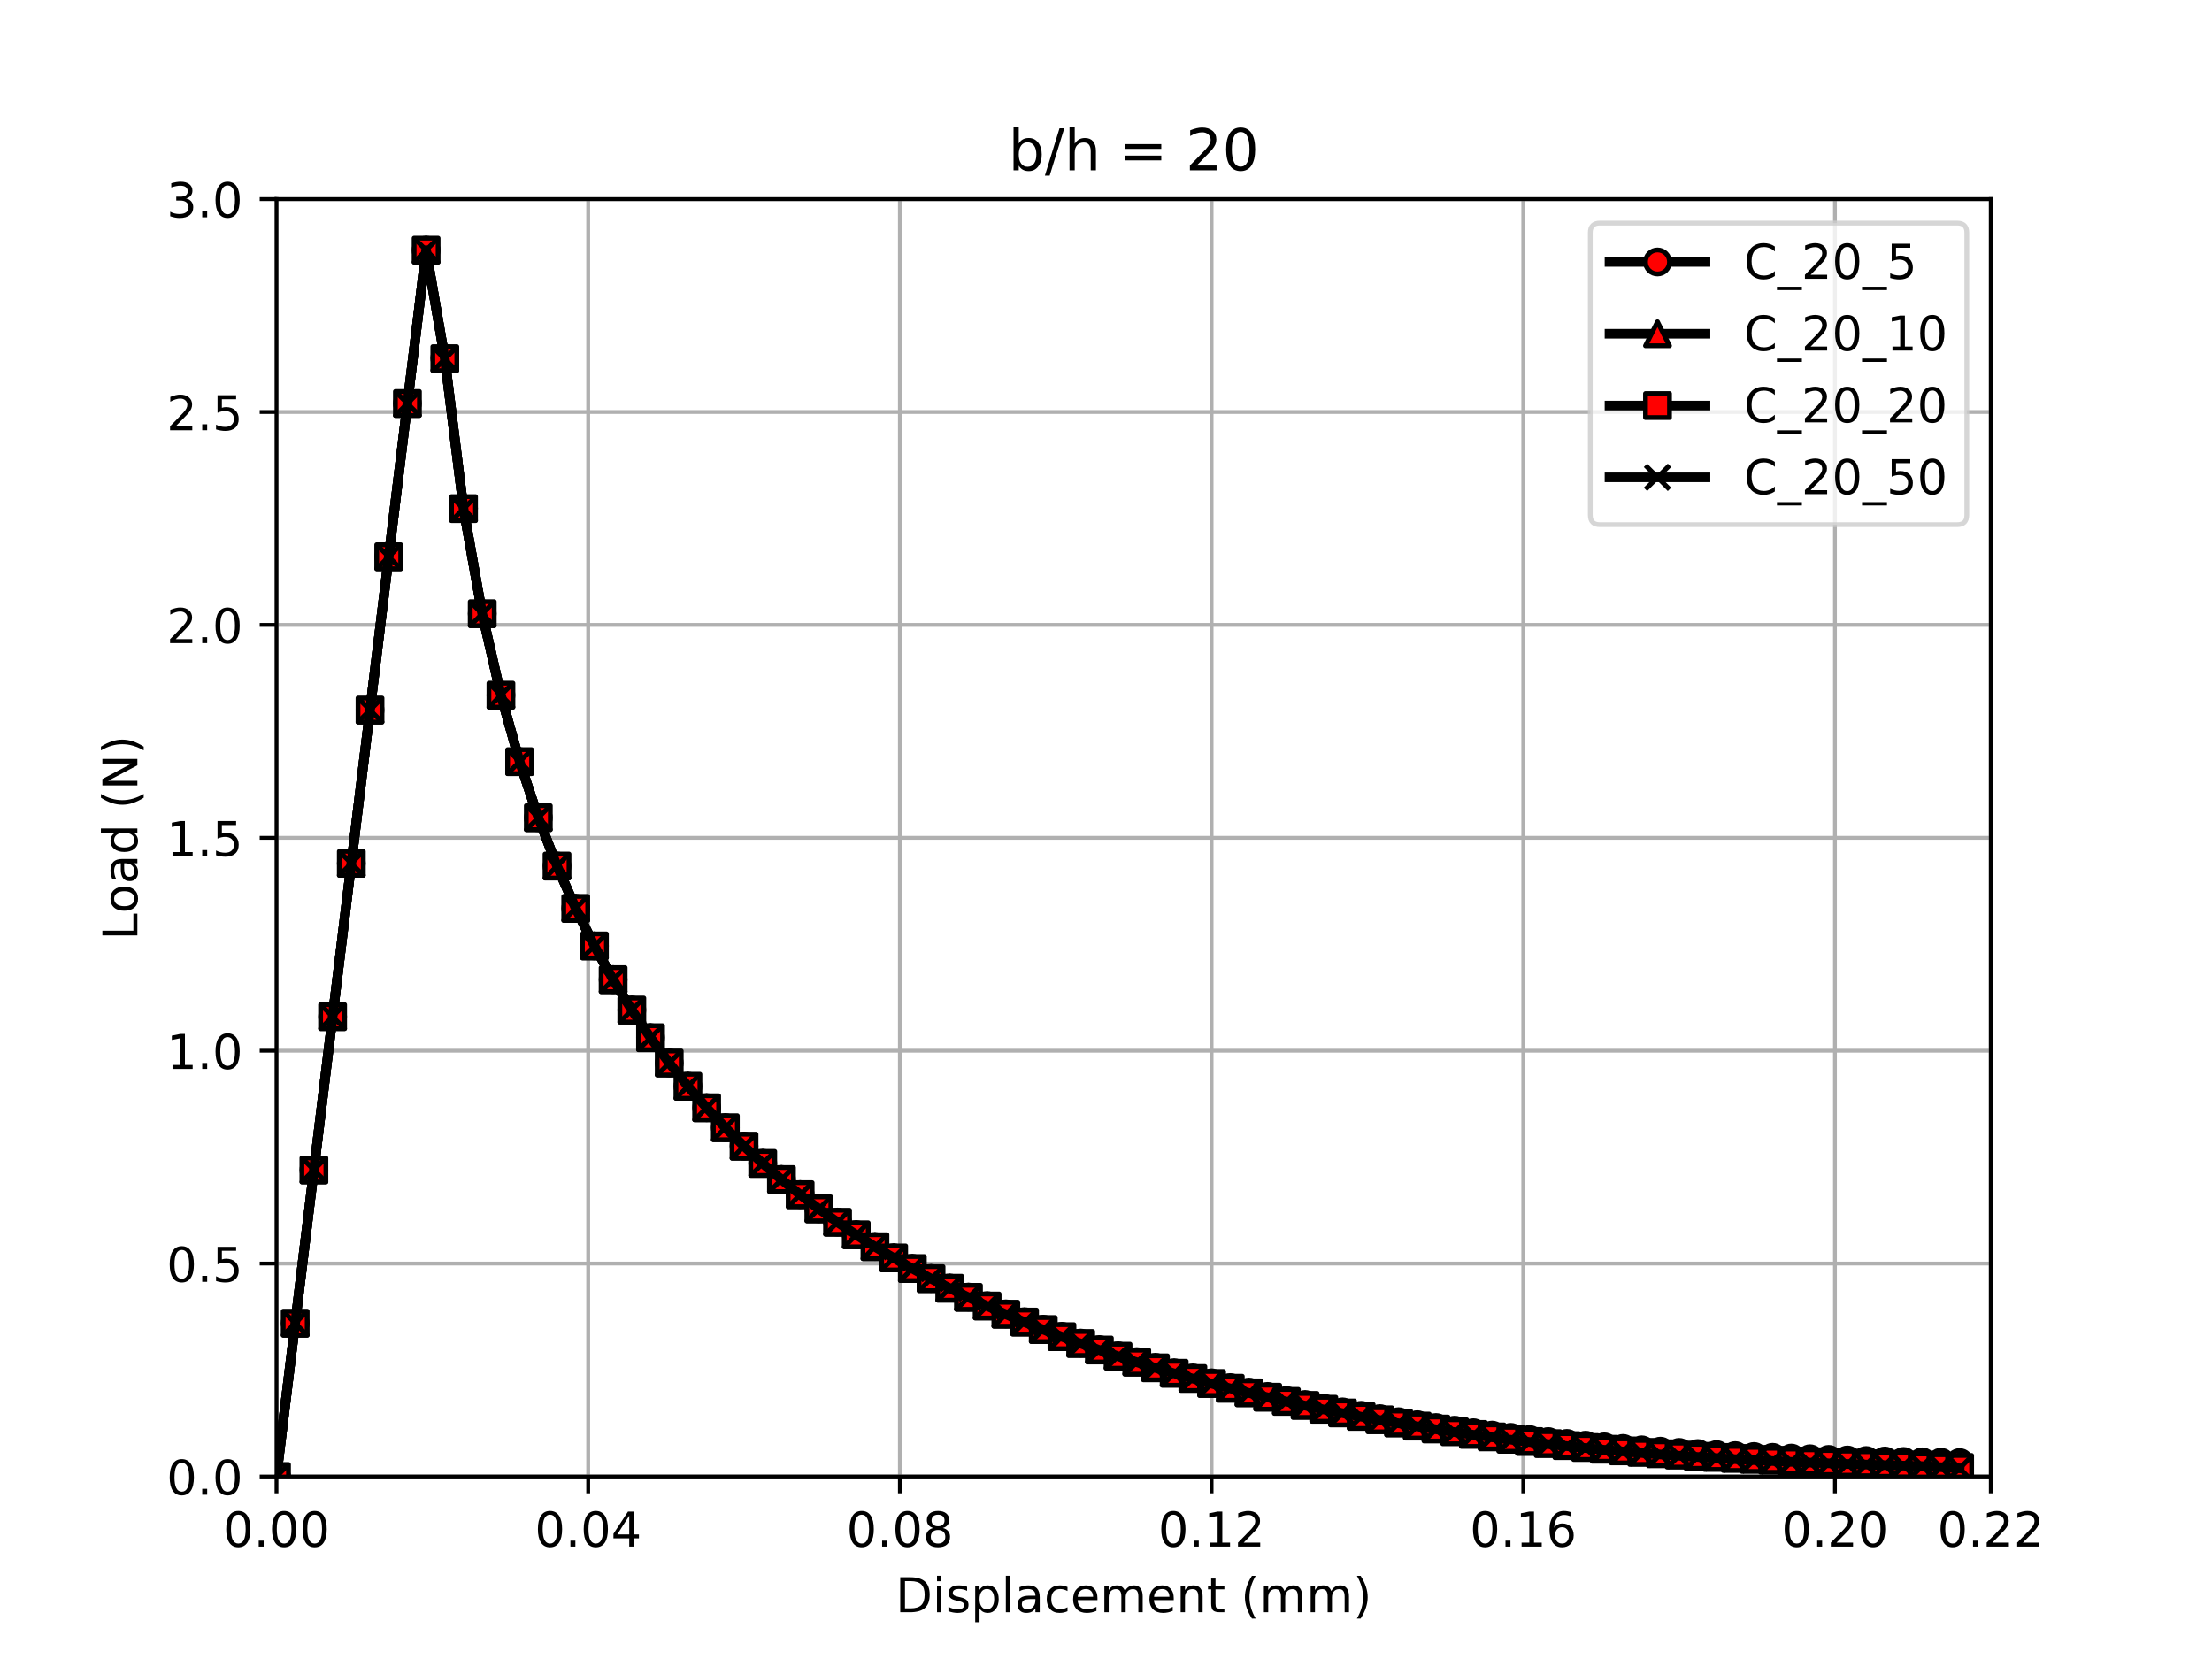 <?xml version="1.0" encoding="utf-8" standalone="no"?>
<!DOCTYPE svg PUBLIC "-//W3C//DTD SVG 1.1//EN"
  "http://www.w3.org/Graphics/SVG/1.1/DTD/svg11.dtd">
<!-- Created with matplotlib (https://matplotlib.org/) -->
<svg height="345.6pt" version="1.1" viewBox="0 0 460.8 345.6" width="460.8pt" xmlns="http://www.w3.org/2000/svg" xmlns:xlink="http://www.w3.org/1999/xlink">
 <defs>
  <style type="text/css">
*{stroke-linecap:butt;stroke-linejoin:round;}
  </style>
 </defs>
 <g id="figure_1">
  <g id="patch_1">
   <path d="M 0 345.6 
L 460.8 345.6 
L 460.8 0 
L 0 0 
z
" style="fill:#ffffff;"/>
  </g>
  <g id="axes_1">
   <g id="patch_2">
    <path d="M 57.6 307.584 
L 414.72 307.584 
L 414.72 41.472 
L 57.6 41.472 
z
" style="fill:#ffffff;"/>
   </g>
   <g id="matplotlib.axis_1">
    <g id="xtick_1">
     <g id="line2d_1">
      <path clip-path="url(#p7d754157d2)" d="M 57.6 307.584 
L 57.6 41.472 
" style="fill:none;stroke:#b0b0b0;stroke-linecap:square;stroke-width:0.8;"/>
     </g>
     <g id="line2d_2">
      <defs>
       <path d="M 0 0 
L 0 3.5 
" id="mf0e3f22462" style="stroke:#000000;stroke-width:0.8;"/>
      </defs>
      <g>
       <use style="stroke:#000000;stroke-width:0.8;" x="57.6" xlink:href="#mf0e3f22462" y="307.584"/>
      </g>
     </g>
     <g id="text_1">
      <!-- 0.00 -->
      <defs>
       <path d="M 31.781 66.406 
Q 24.172 66.406 20.328 58.906 
Q 16.5 51.422 16.5 36.375 
Q 16.5 21.391 20.328 13.891 
Q 24.172 6.391 31.781 6.391 
Q 39.453 6.391 43.281 13.891 
Q 47.125 21.391 47.125 36.375 
Q 47.125 51.422 43.281 58.906 
Q 39.453 66.406 31.781 66.406 
z
M 31.781 74.219 
Q 44.047 74.219 50.516 64.516 
Q 56.984 54.828 56.984 36.375 
Q 56.984 17.969 50.516 8.266 
Q 44.047 -1.422 31.781 -1.422 
Q 19.531 -1.422 13.062 8.266 
Q 6.594 17.969 6.594 36.375 
Q 6.594 54.828 13.062 64.516 
Q 19.531 74.219 31.781 74.219 
z
" id="DejaVuSans-48"/>
       <path d="M 10.688 12.406 
L 21 12.406 
L 21 0 
L 10.688 0 
z
" id="DejaVuSans-46"/>
      </defs>
      <g transform="translate(46.467 322.182)scale(0.1 -0.1)">
       <use xlink:href="#DejaVuSans-48"/>
       <use x="63.623" xlink:href="#DejaVuSans-46"/>
       <use x="95.41" xlink:href="#DejaVuSans-48"/>
       <use x="159.033" xlink:href="#DejaVuSans-48"/>
      </g>
     </g>
    </g>
    <g id="xtick_2">
     <g id="line2d_3">
      <path clip-path="url(#p7d754157d2)" d="M 122.531 307.584 
L 122.531 41.472 
" style="fill:none;stroke:#b0b0b0;stroke-linecap:square;stroke-width:0.8;"/>
     </g>
     <g id="line2d_4">
      <g>
       <use style="stroke:#000000;stroke-width:0.8;" x="122.531" xlink:href="#mf0e3f22462" y="307.584"/>
      </g>
     </g>
     <g id="text_2">
      <!-- 0.04 -->
      <defs>
       <path d="M 37.797 64.312 
L 12.891 25.391 
L 37.797 25.391 
z
M 35.203 72.906 
L 47.609 72.906 
L 47.609 25.391 
L 58.016 25.391 
L 58.016 17.188 
L 47.609 17.188 
L 47.609 0 
L 37.797 0 
L 37.797 17.188 
L 4.891 17.188 
L 4.891 26.703 
z
" id="DejaVuSans-52"/>
      </defs>
      <g transform="translate(111.398 322.182)scale(0.1 -0.1)">
       <use xlink:href="#DejaVuSans-48"/>
       <use x="63.623" xlink:href="#DejaVuSans-46"/>
       <use x="95.41" xlink:href="#DejaVuSans-48"/>
       <use x="159.033" xlink:href="#DejaVuSans-52"/>
      </g>
     </g>
    </g>
    <g id="xtick_3">
     <g id="line2d_5">
      <path clip-path="url(#p7d754157d2)" d="M 187.462 307.584 
L 187.462 41.472 
" style="fill:none;stroke:#b0b0b0;stroke-linecap:square;stroke-width:0.8;"/>
     </g>
     <g id="line2d_6">
      <g>
       <use style="stroke:#000000;stroke-width:0.8;" x="187.462" xlink:href="#mf0e3f22462" y="307.584"/>
      </g>
     </g>
     <g id="text_3">
      <!-- 0.08 -->
      <defs>
       <path d="M 31.781 34.625 
Q 24.75 34.625 20.719 30.859 
Q 16.703 27.094 16.703 20.516 
Q 16.703 13.922 20.719 10.156 
Q 24.75 6.391 31.781 6.391 
Q 38.812 6.391 42.859 10.172 
Q 46.922 13.969 46.922 20.516 
Q 46.922 27.094 42.891 30.859 
Q 38.875 34.625 31.781 34.625 
z
M 21.922 38.812 
Q 15.578 40.375 12.031 44.719 
Q 8.5 49.078 8.5 55.328 
Q 8.5 64.062 14.719 69.141 
Q 20.953 74.219 31.781 74.219 
Q 42.672 74.219 48.875 69.141 
Q 55.078 64.062 55.078 55.328 
Q 55.078 49.078 51.531 44.719 
Q 48 40.375 41.703 38.812 
Q 48.828 37.156 52.797 32.312 
Q 56.781 27.484 56.781 20.516 
Q 56.781 9.906 50.312 4.234 
Q 43.844 -1.422 31.781 -1.422 
Q 19.734 -1.422 13.25 4.234 
Q 6.781 9.906 6.781 20.516 
Q 6.781 27.484 10.781 32.312 
Q 14.797 37.156 21.922 38.812 
z
M 18.312 54.391 
Q 18.312 48.734 21.844 45.562 
Q 25.391 42.391 31.781 42.391 
Q 38.141 42.391 41.719 45.562 
Q 45.312 48.734 45.312 54.391 
Q 45.312 60.062 41.719 63.234 
Q 38.141 66.406 31.781 66.406 
Q 25.391 66.406 21.844 63.234 
Q 18.312 60.062 18.312 54.391 
z
" id="DejaVuSans-56"/>
      </defs>
      <g transform="translate(176.329 322.182)scale(0.1 -0.1)">
       <use xlink:href="#DejaVuSans-48"/>
       <use x="63.623" xlink:href="#DejaVuSans-46"/>
       <use x="95.41" xlink:href="#DejaVuSans-48"/>
       <use x="159.033" xlink:href="#DejaVuSans-56"/>
      </g>
     </g>
    </g>
    <g id="xtick_4">
     <g id="line2d_7">
      <path clip-path="url(#p7d754157d2)" d="M 252.393 307.584 
L 252.393 41.472 
" style="fill:none;stroke:#b0b0b0;stroke-linecap:square;stroke-width:0.8;"/>
     </g>
     <g id="line2d_8">
      <g>
       <use style="stroke:#000000;stroke-width:0.8;" x="252.393" xlink:href="#mf0e3f22462" y="307.584"/>
      </g>
     </g>
     <g id="text_4">
      <!-- 0.12 -->
      <defs>
       <path d="M 12.406 8.297 
L 28.516 8.297 
L 28.516 63.922 
L 10.984 60.406 
L 10.984 69.391 
L 28.422 72.906 
L 38.281 72.906 
L 38.281 8.297 
L 54.391 8.297 
L 54.391 0 
L 12.406 0 
z
" id="DejaVuSans-49"/>
       <path d="M 19.188 8.297 
L 53.609 8.297 
L 53.609 0 
L 7.328 0 
L 7.328 8.297 
Q 12.938 14.109 22.625 23.891 
Q 32.328 33.688 34.812 36.531 
Q 39.547 41.844 41.422 45.531 
Q 43.312 49.219 43.312 52.781 
Q 43.312 58.594 39.234 62.25 
Q 35.156 65.922 28.609 65.922 
Q 23.969 65.922 18.812 64.312 
Q 13.672 62.703 7.812 59.422 
L 7.812 69.391 
Q 13.766 71.781 18.938 73 
Q 24.125 74.219 28.422 74.219 
Q 39.75 74.219 46.484 68.547 
Q 53.219 62.891 53.219 53.422 
Q 53.219 48.922 51.531 44.891 
Q 49.859 40.875 45.406 35.406 
Q 44.188 33.984 37.641 27.219 
Q 31.109 20.453 19.188 8.297 
z
" id="DejaVuSans-50"/>
      </defs>
      <g transform="translate(241.26 322.182)scale(0.1 -0.1)">
       <use xlink:href="#DejaVuSans-48"/>
       <use x="63.623" xlink:href="#DejaVuSans-46"/>
       <use x="95.41" xlink:href="#DejaVuSans-49"/>
       <use x="159.033" xlink:href="#DejaVuSans-50"/>
      </g>
     </g>
    </g>
    <g id="xtick_5">
     <g id="line2d_9">
      <path clip-path="url(#p7d754157d2)" d="M 317.324 307.584 
L 317.324 41.472 
" style="fill:none;stroke:#b0b0b0;stroke-linecap:square;stroke-width:0.8;"/>
     </g>
     <g id="line2d_10">
      <g>
       <use style="stroke:#000000;stroke-width:0.8;" x="317.324" xlink:href="#mf0e3f22462" y="307.584"/>
      </g>
     </g>
     <g id="text_5">
      <!-- 0.16 -->
      <defs>
       <path d="M 33.016 40.375 
Q 26.375 40.375 22.484 35.828 
Q 18.609 31.297 18.609 23.391 
Q 18.609 15.531 22.484 10.953 
Q 26.375 6.391 33.016 6.391 
Q 39.656 6.391 43.531 10.953 
Q 47.406 15.531 47.406 23.391 
Q 47.406 31.297 43.531 35.828 
Q 39.656 40.375 33.016 40.375 
z
M 52.594 71.297 
L 52.594 62.312 
Q 48.875 64.062 45.094 64.984 
Q 41.312 65.922 37.594 65.922 
Q 27.828 65.922 22.672 59.328 
Q 17.531 52.734 16.797 39.406 
Q 19.672 43.656 24.016 45.922 
Q 28.375 48.188 33.594 48.188 
Q 44.578 48.188 50.953 41.516 
Q 57.328 34.859 57.328 23.391 
Q 57.328 12.156 50.688 5.359 
Q 44.047 -1.422 33.016 -1.422 
Q 20.359 -1.422 13.672 8.266 
Q 6.984 17.969 6.984 36.375 
Q 6.984 53.656 15.188 63.938 
Q 23.391 74.219 37.203 74.219 
Q 40.922 74.219 44.703 73.484 
Q 48.484 72.75 52.594 71.297 
z
" id="DejaVuSans-54"/>
      </defs>
      <g transform="translate(306.191 322.182)scale(0.1 -0.1)">
       <use xlink:href="#DejaVuSans-48"/>
       <use x="63.623" xlink:href="#DejaVuSans-46"/>
       <use x="95.41" xlink:href="#DejaVuSans-49"/>
       <use x="159.033" xlink:href="#DejaVuSans-54"/>
      </g>
     </g>
    </g>
    <g id="xtick_6">
     <g id="line2d_11">
      <path clip-path="url(#p7d754157d2)" d="M 382.255 307.584 
L 382.255 41.472 
" style="fill:none;stroke:#b0b0b0;stroke-linecap:square;stroke-width:0.8;"/>
     </g>
     <g id="line2d_12">
      <g>
       <use style="stroke:#000000;stroke-width:0.8;" x="382.255" xlink:href="#mf0e3f22462" y="307.584"/>
      </g>
     </g>
     <g id="text_6">
      <!-- 0.20 -->
      <g transform="translate(371.122 322.182)scale(0.1 -0.1)">
       <use xlink:href="#DejaVuSans-48"/>
       <use x="63.623" xlink:href="#DejaVuSans-46"/>
       <use x="95.41" xlink:href="#DejaVuSans-50"/>
       <use x="159.033" xlink:href="#DejaVuSans-48"/>
      </g>
     </g>
    </g>
    <g id="xtick_7">
     <g id="line2d_13">
      <path clip-path="url(#p7d754157d2)" d="M 414.72 307.584 
L 414.72 41.472 
" style="fill:none;stroke:#b0b0b0;stroke-linecap:square;stroke-width:0.8;"/>
     </g>
     <g id="line2d_14">
      <g>
       <use style="stroke:#000000;stroke-width:0.8;" x="414.72" xlink:href="#mf0e3f22462" y="307.584"/>
      </g>
     </g>
     <g id="text_7">
      <!-- 0.22 -->
      <g transform="translate(403.587 322.182)scale(0.1 -0.1)">
       <use xlink:href="#DejaVuSans-48"/>
       <use x="63.623" xlink:href="#DejaVuSans-46"/>
       <use x="95.41" xlink:href="#DejaVuSans-50"/>
       <use x="159.033" xlink:href="#DejaVuSans-50"/>
      </g>
     </g>
    </g>
    <g id="text_8">
     <!-- Displacement (mm) -->
     <defs>
      <path d="M 19.672 64.797 
L 19.672 8.109 
L 31.594 8.109 
Q 46.688 8.109 53.688 14.938 
Q 60.688 21.781 60.688 36.531 
Q 60.688 51.172 53.688 57.984 
Q 46.688 64.797 31.594 64.797 
z
M 9.812 72.906 
L 30.078 72.906 
Q 51.266 72.906 61.172 64.094 
Q 71.094 55.281 71.094 36.531 
Q 71.094 17.672 61.125 8.828 
Q 51.172 0 30.078 0 
L 9.812 0 
z
" id="DejaVuSans-68"/>
      <path d="M 9.422 54.688 
L 18.406 54.688 
L 18.406 0 
L 9.422 0 
z
M 9.422 75.984 
L 18.406 75.984 
L 18.406 64.594 
L 9.422 64.594 
z
" id="DejaVuSans-105"/>
      <path d="M 44.281 53.078 
L 44.281 44.578 
Q 40.484 46.531 36.375 47.5 
Q 32.281 48.484 27.875 48.484 
Q 21.188 48.484 17.844 46.438 
Q 14.5 44.391 14.5 40.281 
Q 14.5 37.156 16.891 35.375 
Q 19.281 33.594 26.516 31.984 
L 29.594 31.297 
Q 39.156 29.25 43.188 25.516 
Q 47.219 21.781 47.219 15.094 
Q 47.219 7.469 41.188 3.016 
Q 35.156 -1.422 24.609 -1.422 
Q 20.219 -1.422 15.453 -0.562 
Q 10.688 0.297 5.422 2 
L 5.422 11.281 
Q 10.406 8.688 15.234 7.391 
Q 20.062 6.109 24.812 6.109 
Q 31.156 6.109 34.562 8.281 
Q 37.984 10.453 37.984 14.406 
Q 37.984 18.062 35.516 20.016 
Q 33.062 21.969 24.703 23.781 
L 21.578 24.516 
Q 13.234 26.266 9.516 29.906 
Q 5.812 33.547 5.812 39.891 
Q 5.812 47.609 11.281 51.797 
Q 16.75 56 26.812 56 
Q 31.781 56 36.172 55.266 
Q 40.578 54.547 44.281 53.078 
z
" id="DejaVuSans-115"/>
      <path d="M 18.109 8.203 
L 18.109 -20.797 
L 9.078 -20.797 
L 9.078 54.688 
L 18.109 54.688 
L 18.109 46.391 
Q 20.953 51.266 25.266 53.625 
Q 29.594 56 35.594 56 
Q 45.562 56 51.781 48.094 
Q 58.016 40.188 58.016 27.297 
Q 58.016 14.406 51.781 6.484 
Q 45.562 -1.422 35.594 -1.422 
Q 29.594 -1.422 25.266 0.953 
Q 20.953 3.328 18.109 8.203 
z
M 48.688 27.297 
Q 48.688 37.203 44.609 42.844 
Q 40.531 48.484 33.406 48.484 
Q 26.266 48.484 22.188 42.844 
Q 18.109 37.203 18.109 27.297 
Q 18.109 17.391 22.188 11.75 
Q 26.266 6.109 33.406 6.109 
Q 40.531 6.109 44.609 11.75 
Q 48.688 17.391 48.688 27.297 
z
" id="DejaVuSans-112"/>
      <path d="M 9.422 75.984 
L 18.406 75.984 
L 18.406 0 
L 9.422 0 
z
" id="DejaVuSans-108"/>
      <path d="M 34.281 27.484 
Q 23.391 27.484 19.188 25 
Q 14.984 22.516 14.984 16.5 
Q 14.984 11.719 18.141 8.906 
Q 21.297 6.109 26.703 6.109 
Q 34.188 6.109 38.703 11.406 
Q 43.219 16.703 43.219 25.484 
L 43.219 27.484 
z
M 52.203 31.203 
L 52.203 0 
L 43.219 0 
L 43.219 8.297 
Q 40.141 3.328 35.547 0.953 
Q 30.953 -1.422 24.312 -1.422 
Q 15.922 -1.422 10.953 3.297 
Q 6 8.016 6 15.922 
Q 6 25.141 12.172 29.828 
Q 18.359 34.516 30.609 34.516 
L 43.219 34.516 
L 43.219 35.406 
Q 43.219 41.609 39.141 45 
Q 35.062 48.391 27.688 48.391 
Q 23 48.391 18.547 47.266 
Q 14.109 46.141 10.016 43.891 
L 10.016 52.203 
Q 14.938 54.109 19.578 55.047 
Q 24.219 56 28.609 56 
Q 40.484 56 46.344 49.844 
Q 52.203 43.703 52.203 31.203 
z
" id="DejaVuSans-97"/>
      <path d="M 48.781 52.594 
L 48.781 44.188 
Q 44.969 46.297 41.141 47.344 
Q 37.312 48.391 33.406 48.391 
Q 24.656 48.391 19.812 42.844 
Q 14.984 37.312 14.984 27.297 
Q 14.984 17.281 19.812 11.734 
Q 24.656 6.203 33.406 6.203 
Q 37.312 6.203 41.141 7.25 
Q 44.969 8.297 48.781 10.406 
L 48.781 2.094 
Q 45.016 0.344 40.984 -0.531 
Q 36.969 -1.422 32.422 -1.422 
Q 20.062 -1.422 12.781 6.344 
Q 5.516 14.109 5.516 27.297 
Q 5.516 40.672 12.859 48.328 
Q 20.219 56 33.016 56 
Q 37.156 56 41.109 55.141 
Q 45.062 54.297 48.781 52.594 
z
" id="DejaVuSans-99"/>
      <path d="M 56.203 29.594 
L 56.203 25.203 
L 14.891 25.203 
Q 15.484 15.922 20.484 11.062 
Q 25.484 6.203 34.422 6.203 
Q 39.594 6.203 44.453 7.469 
Q 49.312 8.734 54.109 11.281 
L 54.109 2.781 
Q 49.266 0.734 44.188 -0.344 
Q 39.109 -1.422 33.891 -1.422 
Q 20.797 -1.422 13.156 6.188 
Q 5.516 13.812 5.516 26.812 
Q 5.516 40.234 12.766 48.109 
Q 20.016 56 32.328 56 
Q 43.359 56 49.781 48.891 
Q 56.203 41.797 56.203 29.594 
z
M 47.219 32.234 
Q 47.125 39.594 43.094 43.984 
Q 39.062 48.391 32.422 48.391 
Q 24.906 48.391 20.391 44.141 
Q 15.875 39.891 15.188 32.172 
z
" id="DejaVuSans-101"/>
      <path d="M 52 44.188 
Q 55.375 50.25 60.062 53.125 
Q 64.75 56 71.094 56 
Q 79.641 56 84.281 50.016 
Q 88.922 44.047 88.922 33.016 
L 88.922 0 
L 79.891 0 
L 79.891 32.719 
Q 79.891 40.578 77.094 44.375 
Q 74.312 48.188 68.609 48.188 
Q 61.625 48.188 57.562 43.547 
Q 53.516 38.922 53.516 30.906 
L 53.516 0 
L 44.484 0 
L 44.484 32.719 
Q 44.484 40.625 41.703 44.406 
Q 38.922 48.188 33.109 48.188 
Q 26.219 48.188 22.156 43.531 
Q 18.109 38.875 18.109 30.906 
L 18.109 0 
L 9.078 0 
L 9.078 54.688 
L 18.109 54.688 
L 18.109 46.188 
Q 21.188 51.219 25.484 53.609 
Q 29.781 56 35.688 56 
Q 41.656 56 45.828 52.969 
Q 50 49.953 52 44.188 
z
" id="DejaVuSans-109"/>
      <path d="M 54.891 33.016 
L 54.891 0 
L 45.906 0 
L 45.906 32.719 
Q 45.906 40.484 42.875 44.328 
Q 39.844 48.188 33.797 48.188 
Q 26.516 48.188 22.312 43.547 
Q 18.109 38.922 18.109 30.906 
L 18.109 0 
L 9.078 0 
L 9.078 54.688 
L 18.109 54.688 
L 18.109 46.188 
Q 21.344 51.125 25.703 53.562 
Q 30.078 56 35.797 56 
Q 45.219 56 50.047 50.172 
Q 54.891 44.344 54.891 33.016 
z
" id="DejaVuSans-110"/>
      <path d="M 18.312 70.219 
L 18.312 54.688 
L 36.812 54.688 
L 36.812 47.703 
L 18.312 47.703 
L 18.312 18.016 
Q 18.312 11.328 20.141 9.422 
Q 21.969 7.516 27.594 7.516 
L 36.812 7.516 
L 36.812 0 
L 27.594 0 
Q 17.188 0 13.234 3.875 
Q 9.281 7.766 9.281 18.016 
L 9.281 47.703 
L 2.688 47.703 
L 2.688 54.688 
L 9.281 54.688 
L 9.281 70.219 
z
" id="DejaVuSans-116"/>
      <path id="DejaVuSans-32"/>
      <path d="M 31 75.875 
Q 24.469 64.656 21.281 53.656 
Q 18.109 42.672 18.109 31.391 
Q 18.109 20.125 21.312 9.062 
Q 24.516 -2 31 -13.188 
L 23.188 -13.188 
Q 15.875 -1.703 12.234 9.375 
Q 8.594 20.453 8.594 31.391 
Q 8.594 42.281 12.203 53.312 
Q 15.828 64.359 23.188 75.875 
z
" id="DejaVuSans-40"/>
      <path d="M 8.016 75.875 
L 15.828 75.875 
Q 23.141 64.359 26.781 53.312 
Q 30.422 42.281 30.422 31.391 
Q 30.422 20.453 26.781 9.375 
Q 23.141 -1.703 15.828 -13.188 
L 8.016 -13.188 
Q 14.5 -2 17.703 9.062 
Q 20.906 20.125 20.906 31.391 
Q 20.906 42.672 17.703 53.656 
Q 14.5 64.656 8.016 75.875 
z
" id="DejaVuSans-41"/>
     </defs>
     <g transform="translate(186.556 335.861)scale(0.1 -0.1)">
      <use xlink:href="#DejaVuSans-68"/>
      <use x="77.002" xlink:href="#DejaVuSans-105"/>
      <use x="104.785" xlink:href="#DejaVuSans-115"/>
      <use x="156.885" xlink:href="#DejaVuSans-112"/>
      <use x="220.361" xlink:href="#DejaVuSans-108"/>
      <use x="248.145" xlink:href="#DejaVuSans-97"/>
      <use x="309.424" xlink:href="#DejaVuSans-99"/>
      <use x="364.404" xlink:href="#DejaVuSans-101"/>
      <use x="425.928" xlink:href="#DejaVuSans-109"/>
      <use x="523.34" xlink:href="#DejaVuSans-101"/>
      <use x="584.863" xlink:href="#DejaVuSans-110"/>
      <use x="648.242" xlink:href="#DejaVuSans-116"/>
      <use x="687.451" xlink:href="#DejaVuSans-32"/>
      <use x="719.238" xlink:href="#DejaVuSans-40"/>
      <use x="758.252" xlink:href="#DejaVuSans-109"/>
      <use x="855.664" xlink:href="#DejaVuSans-109"/>
      <use x="953.076" xlink:href="#DejaVuSans-41"/>
     </g>
    </g>
   </g>
   <g id="matplotlib.axis_2">
    <g id="ytick_1">
     <g id="line2d_15">
      <path clip-path="url(#p7d754157d2)" d="M 57.6 307.584 
L 414.72 307.584 
" style="fill:none;stroke:#b0b0b0;stroke-linecap:square;stroke-width:0.8;"/>
     </g>
     <g id="line2d_16">
      <defs>
       <path d="M 0 0 
L -3.5 0 
" id="m13218040b3" style="stroke:#000000;stroke-width:0.8;"/>
      </defs>
      <g>
       <use style="stroke:#000000;stroke-width:0.8;" x="57.6" xlink:href="#m13218040b3" y="307.584"/>
      </g>
     </g>
     <g id="text_9">
      <!-- 0.0 -->
      <g transform="translate(34.697 311.383)scale(0.1 -0.1)">
       <use xlink:href="#DejaVuSans-48"/>
       <use x="63.623" xlink:href="#DejaVuSans-46"/>
       <use x="95.41" xlink:href="#DejaVuSans-48"/>
      </g>
     </g>
    </g>
    <g id="ytick_2">
     <g id="line2d_17">
      <path clip-path="url(#p7d754157d2)" d="M 57.6 263.232 
L 414.72 263.232 
" style="fill:none;stroke:#b0b0b0;stroke-linecap:square;stroke-width:0.8;"/>
     </g>
     <g id="line2d_18">
      <g>
       <use style="stroke:#000000;stroke-width:0.8;" x="57.6" xlink:href="#m13218040b3" y="263.232"/>
      </g>
     </g>
     <g id="text_10">
      <!-- 0.5 -->
      <defs>
       <path d="M 10.797 72.906 
L 49.516 72.906 
L 49.516 64.594 
L 19.828 64.594 
L 19.828 46.734 
Q 21.969 47.469 24.109 47.828 
Q 26.266 48.188 28.422 48.188 
Q 40.625 48.188 47.75 41.5 
Q 54.891 34.812 54.891 23.391 
Q 54.891 11.625 47.562 5.094 
Q 40.234 -1.422 26.906 -1.422 
Q 22.312 -1.422 17.547 -0.641 
Q 12.797 0.141 7.719 1.703 
L 7.719 11.625 
Q 12.109 9.234 16.797 8.062 
Q 21.484 6.891 26.703 6.891 
Q 35.156 6.891 40.078 11.328 
Q 45.016 15.766 45.016 23.391 
Q 45.016 31 40.078 35.438 
Q 35.156 39.891 26.703 39.891 
Q 22.75 39.891 18.812 39.016 
Q 14.891 38.141 10.797 36.281 
z
" id="DejaVuSans-53"/>
      </defs>
      <g transform="translate(34.697 267.031)scale(0.1 -0.1)">
       <use xlink:href="#DejaVuSans-48"/>
       <use x="63.623" xlink:href="#DejaVuSans-46"/>
       <use x="95.41" xlink:href="#DejaVuSans-53"/>
      </g>
     </g>
    </g>
    <g id="ytick_3">
     <g id="line2d_19">
      <path clip-path="url(#p7d754157d2)" d="M 57.6 218.88 
L 414.72 218.88 
" style="fill:none;stroke:#b0b0b0;stroke-linecap:square;stroke-width:0.8;"/>
     </g>
     <g id="line2d_20">
      <g>
       <use style="stroke:#000000;stroke-width:0.8;" x="57.6" xlink:href="#m13218040b3" y="218.88"/>
      </g>
     </g>
     <g id="text_11">
      <!-- 1.0 -->
      <g transform="translate(34.697 222.679)scale(0.1 -0.1)">
       <use xlink:href="#DejaVuSans-49"/>
       <use x="63.623" xlink:href="#DejaVuSans-46"/>
       <use x="95.41" xlink:href="#DejaVuSans-48"/>
      </g>
     </g>
    </g>
    <g id="ytick_4">
     <g id="line2d_21">
      <path clip-path="url(#p7d754157d2)" d="M 57.6 174.528 
L 414.72 174.528 
" style="fill:none;stroke:#b0b0b0;stroke-linecap:square;stroke-width:0.8;"/>
     </g>
     <g id="line2d_22">
      <g>
       <use style="stroke:#000000;stroke-width:0.8;" x="57.6" xlink:href="#m13218040b3" y="174.528"/>
      </g>
     </g>
     <g id="text_12">
      <!-- 1.5 -->
      <g transform="translate(34.697 178.327)scale(0.1 -0.1)">
       <use xlink:href="#DejaVuSans-49"/>
       <use x="63.623" xlink:href="#DejaVuSans-46"/>
       <use x="95.41" xlink:href="#DejaVuSans-53"/>
      </g>
     </g>
    </g>
    <g id="ytick_5">
     <g id="line2d_23">
      <path clip-path="url(#p7d754157d2)" d="M 57.6 130.176 
L 414.72 130.176 
" style="fill:none;stroke:#b0b0b0;stroke-linecap:square;stroke-width:0.8;"/>
     </g>
     <g id="line2d_24">
      <g>
       <use style="stroke:#000000;stroke-width:0.8;" x="57.6" xlink:href="#m13218040b3" y="130.176"/>
      </g>
     </g>
     <g id="text_13">
      <!-- 2.0 -->
      <g transform="translate(34.697 133.975)scale(0.1 -0.1)">
       <use xlink:href="#DejaVuSans-50"/>
       <use x="63.623" xlink:href="#DejaVuSans-46"/>
       <use x="95.41" xlink:href="#DejaVuSans-48"/>
      </g>
     </g>
    </g>
    <g id="ytick_6">
     <g id="line2d_25">
      <path clip-path="url(#p7d754157d2)" d="M 57.6 85.824 
L 414.72 85.824 
" style="fill:none;stroke:#b0b0b0;stroke-linecap:square;stroke-width:0.8;"/>
     </g>
     <g id="line2d_26">
      <g>
       <use style="stroke:#000000;stroke-width:0.8;" x="57.6" xlink:href="#m13218040b3" y="85.824"/>
      </g>
     </g>
     <g id="text_14">
      <!-- 2.5 -->
      <g transform="translate(34.697 89.623)scale(0.1 -0.1)">
       <use xlink:href="#DejaVuSans-50"/>
       <use x="63.623" xlink:href="#DejaVuSans-46"/>
       <use x="95.41" xlink:href="#DejaVuSans-53"/>
      </g>
     </g>
    </g>
    <g id="ytick_7">
     <g id="line2d_27">
      <path clip-path="url(#p7d754157d2)" d="M 57.6 41.472 
L 414.72 41.472 
" style="fill:none;stroke:#b0b0b0;stroke-linecap:square;stroke-width:0.8;"/>
     </g>
     <g id="line2d_28">
      <g>
       <use style="stroke:#000000;stroke-width:0.8;" x="57.6" xlink:href="#m13218040b3" y="41.472"/>
      </g>
     </g>
     <g id="text_15">
      <!-- 3.0 -->
      <defs>
       <path d="M 40.578 39.312 
Q 47.656 37.797 51.625 33 
Q 55.609 28.219 55.609 21.188 
Q 55.609 10.406 48.188 4.484 
Q 40.766 -1.422 27.094 -1.422 
Q 22.516 -1.422 17.656 -0.516 
Q 12.797 0.391 7.625 2.203 
L 7.625 11.719 
Q 11.719 9.328 16.594 8.109 
Q 21.484 6.891 26.812 6.891 
Q 36.078 6.891 40.938 10.547 
Q 45.797 14.203 45.797 21.188 
Q 45.797 27.641 41.281 31.266 
Q 36.766 34.906 28.719 34.906 
L 20.219 34.906 
L 20.219 43.016 
L 29.109 43.016 
Q 36.375 43.016 40.234 45.922 
Q 44.094 48.828 44.094 54.297 
Q 44.094 59.906 40.109 62.906 
Q 36.141 65.922 28.719 65.922 
Q 24.656 65.922 20.016 65.031 
Q 15.375 64.156 9.812 62.312 
L 9.812 71.094 
Q 15.438 72.656 20.344 73.438 
Q 25.25 74.219 29.594 74.219 
Q 40.828 74.219 47.359 69.109 
Q 53.906 64.016 53.906 55.328 
Q 53.906 49.266 50.438 45.094 
Q 46.969 40.922 40.578 39.312 
z
" id="DejaVuSans-51"/>
      </defs>
      <g transform="translate(34.697 45.271)scale(0.1 -0.1)">
       <use xlink:href="#DejaVuSans-51"/>
       <use x="63.623" xlink:href="#DejaVuSans-46"/>
       <use x="95.41" xlink:href="#DejaVuSans-48"/>
      </g>
     </g>
    </g>
    <g id="text_16">
     <!-- Load (N) -->
     <defs>
      <path d="M 9.812 72.906 
L 19.672 72.906 
L 19.672 8.297 
L 55.172 8.297 
L 55.172 0 
L 9.812 0 
z
" id="DejaVuSans-76"/>
      <path d="M 30.609 48.391 
Q 23.391 48.391 19.188 42.75 
Q 14.984 37.109 14.984 27.297 
Q 14.984 17.484 19.156 11.844 
Q 23.344 6.203 30.609 6.203 
Q 37.797 6.203 41.984 11.859 
Q 46.188 17.531 46.188 27.297 
Q 46.188 37.016 41.984 42.703 
Q 37.797 48.391 30.609 48.391 
z
M 30.609 56 
Q 42.328 56 49.016 48.375 
Q 55.719 40.766 55.719 27.297 
Q 55.719 13.875 49.016 6.219 
Q 42.328 -1.422 30.609 -1.422 
Q 18.844 -1.422 12.172 6.219 
Q 5.516 13.875 5.516 27.297 
Q 5.516 40.766 12.172 48.375 
Q 18.844 56 30.609 56 
z
" id="DejaVuSans-111"/>
      <path d="M 45.406 46.391 
L 45.406 75.984 
L 54.391 75.984 
L 54.391 0 
L 45.406 0 
L 45.406 8.203 
Q 42.578 3.328 38.25 0.953 
Q 33.938 -1.422 27.875 -1.422 
Q 17.969 -1.422 11.734 6.484 
Q 5.516 14.406 5.516 27.297 
Q 5.516 40.188 11.734 48.094 
Q 17.969 56 27.875 56 
Q 33.938 56 38.25 53.625 
Q 42.578 51.266 45.406 46.391 
z
M 14.797 27.297 
Q 14.797 17.391 18.875 11.75 
Q 22.953 6.109 30.078 6.109 
Q 37.203 6.109 41.297 11.75 
Q 45.406 17.391 45.406 27.297 
Q 45.406 37.203 41.297 42.844 
Q 37.203 48.484 30.078 48.484 
Q 22.953 48.484 18.875 42.844 
Q 14.797 37.203 14.797 27.297 
z
" id="DejaVuSans-100"/>
      <path d="M 9.812 72.906 
L 23.094 72.906 
L 55.422 11.922 
L 55.422 72.906 
L 64.984 72.906 
L 64.984 0 
L 51.703 0 
L 19.391 60.984 
L 19.391 0 
L 9.812 0 
z
" id="DejaVuSans-78"/>
     </defs>
     <g transform="translate(28.617 195.842)rotate(-90)scale(0.1 -0.1)">
      <use xlink:href="#DejaVuSans-76"/>
      <use x="55.697" xlink:href="#DejaVuSans-111"/>
      <use x="116.879" xlink:href="#DejaVuSans-97"/>
      <use x="178.158" xlink:href="#DejaVuSans-100"/>
      <use x="241.635" xlink:href="#DejaVuSans-32"/>
      <use x="273.422" xlink:href="#DejaVuSans-40"/>
      <use x="312.436" xlink:href="#DejaVuSans-78"/>
      <use x="387.24" xlink:href="#DejaVuSans-41"/>
     </g>
    </g>
   </g>
   <g id="line2d_29">
    <path clip-path="url(#p7d754157d2)" d="M 57.6 307.584 
L 61.496 275.651 
L 65.392 243.717 
L 69.288 211.784 
L 73.183 179.85 
L 77.079 147.917 
L 80.975 115.983 
L 84.871 84.05 
L 88.767 52.116 
L 92.663 74.607 
L 96.559 105.922 
L 100.454 127.836 
L 104.35 144.812 
L 108.246 158.666 
L 112.142 170.346 
L 116.038 180.406 
L 119.934 189.23 
L 123.83 197.049 
L 127.725 204.069 
L 131.621 210.404 
L 135.517 216.165 
L 139.413 221.428 
L 143.309 226.283 
L 147.205 230.75 
L 151.101 234.893 
L 154.996 238.753 
L 158.892 242.339 
L 162.788 245.695 
L 166.684 248.846 
L 170.58 251.802 
L 174.476 254.582 
L 178.371 257.203 
L 182.267 259.674 
L 186.163 262.011 
L 190.059 264.221 
L 193.955 266.322 
L 197.851 268.316 
L 201.747 270.206 
L 205.642 272.002 
L 209.538 273.71 
L 213.434 275.34 
L 217.33 276.897 
L 221.226 278.379 
L 225.122 279.792 
L 229.018 281.14 
L 232.913 282.427 
L 236.809 283.656 
L 240.705 284.837 
L 244.601 285.964 
L 248.497 287.042 
L 252.393 288.071 
L 256.289 289.056 
L 260.184 289.997 
L 264.08 290.897 
L 267.976 291.756 
L 271.872 292.579 
L 275.768 293.365 
L 279.664 294.117 
L 283.56 294.833 
L 287.455 295.516 
L 291.351 296.166 
L 295.247 296.785 
L 299.143 297.373 
L 303.039 297.93 
L 306.935 298.459 
L 310.831 298.959 
L 314.726 299.431 
L 318.622 299.878 
L 322.518 300.297 
L 326.414 300.69 
L 330.31 301.059 
L 334.206 301.403 
L 338.102 301.725 
L 341.997 302.025 
L 345.893 302.303 
L 349.789 302.561 
L 353.685 302.8 
L 357.581 303.02 
L 361.477 303.225 
L 365.373 303.412 
L 369.268 303.584 
L 373.164 303.743 
L 377.06 303.888 
L 380.956 304.021 
L 384.852 304.143 
L 388.748 304.254 
L 392.643 304.355 
L 396.539 304.449 
L 400.435 304.535 
L 404.331 304.613 
L 408.227 304.684 
" style="fill:none;stroke:#000000;stroke-linecap:square;stroke-width:2;"/>
    <defs>
     <path d="M 0 2.5 
C 0.663 2.5 1.299 2.237 1.768 1.768 
C 2.237 1.299 2.5 0.663 2.5 0 
C 2.5 -0.663 2.237 -1.299 1.768 -1.768 
C 1.299 -2.237 0.663 -2.5 0 -2.5 
C -0.663 -2.5 -1.299 -2.237 -1.768 -1.768 
C -2.237 -1.299 -2.5 -0.663 -2.5 0 
C -2.5 0.663 -2.237 1.299 -1.768 1.768 
C -1.299 2.237 -0.663 2.5 0 2.5 
z
" id="m6ef9fc5252" style="stroke:#000000;"/>
    </defs>
    <g clip-path="url(#p7d754157d2)">
     <use style="fill:#ff0000;stroke:#000000;" x="57.6" xlink:href="#m6ef9fc5252" y="307.584"/>
     <use style="fill:#ff0000;stroke:#000000;" x="61.496" xlink:href="#m6ef9fc5252" y="275.651"/>
     <use style="fill:#ff0000;stroke:#000000;" x="65.392" xlink:href="#m6ef9fc5252" y="243.717"/>
     <use style="fill:#ff0000;stroke:#000000;" x="69.288" xlink:href="#m6ef9fc5252" y="211.784"/>
     <use style="fill:#ff0000;stroke:#000000;" x="73.183" xlink:href="#m6ef9fc5252" y="179.85"/>
     <use style="fill:#ff0000;stroke:#000000;" x="77.079" xlink:href="#m6ef9fc5252" y="147.917"/>
     <use style="fill:#ff0000;stroke:#000000;" x="80.975" xlink:href="#m6ef9fc5252" y="115.983"/>
     <use style="fill:#ff0000;stroke:#000000;" x="84.871" xlink:href="#m6ef9fc5252" y="84.05"/>
     <use style="fill:#ff0000;stroke:#000000;" x="88.767" xlink:href="#m6ef9fc5252" y="52.116"/>
     <use style="fill:#ff0000;stroke:#000000;" x="92.663" xlink:href="#m6ef9fc5252" y="74.607"/>
     <use style="fill:#ff0000;stroke:#000000;" x="96.559" xlink:href="#m6ef9fc5252" y="105.922"/>
     <use style="fill:#ff0000;stroke:#000000;" x="100.454" xlink:href="#m6ef9fc5252" y="127.836"/>
     <use style="fill:#ff0000;stroke:#000000;" x="104.35" xlink:href="#m6ef9fc5252" y="144.812"/>
     <use style="fill:#ff0000;stroke:#000000;" x="108.246" xlink:href="#m6ef9fc5252" y="158.666"/>
     <use style="fill:#ff0000;stroke:#000000;" x="112.142" xlink:href="#m6ef9fc5252" y="170.346"/>
     <use style="fill:#ff0000;stroke:#000000;" x="116.038" xlink:href="#m6ef9fc5252" y="180.406"/>
     <use style="fill:#ff0000;stroke:#000000;" x="119.934" xlink:href="#m6ef9fc5252" y="189.23"/>
     <use style="fill:#ff0000;stroke:#000000;" x="123.83" xlink:href="#m6ef9fc5252" y="197.049"/>
     <use style="fill:#ff0000;stroke:#000000;" x="127.725" xlink:href="#m6ef9fc5252" y="204.069"/>
     <use style="fill:#ff0000;stroke:#000000;" x="131.621" xlink:href="#m6ef9fc5252" y="210.404"/>
     <use style="fill:#ff0000;stroke:#000000;" x="135.517" xlink:href="#m6ef9fc5252" y="216.165"/>
     <use style="fill:#ff0000;stroke:#000000;" x="139.413" xlink:href="#m6ef9fc5252" y="221.428"/>
     <use style="fill:#ff0000;stroke:#000000;" x="143.309" xlink:href="#m6ef9fc5252" y="226.283"/>
     <use style="fill:#ff0000;stroke:#000000;" x="147.205" xlink:href="#m6ef9fc5252" y="230.75"/>
     <use style="fill:#ff0000;stroke:#000000;" x="151.101" xlink:href="#m6ef9fc5252" y="234.893"/>
     <use style="fill:#ff0000;stroke:#000000;" x="154.996" xlink:href="#m6ef9fc5252" y="238.753"/>
     <use style="fill:#ff0000;stroke:#000000;" x="158.892" xlink:href="#m6ef9fc5252" y="242.339"/>
     <use style="fill:#ff0000;stroke:#000000;" x="162.788" xlink:href="#m6ef9fc5252" y="245.695"/>
     <use style="fill:#ff0000;stroke:#000000;" x="166.684" xlink:href="#m6ef9fc5252" y="248.846"/>
     <use style="fill:#ff0000;stroke:#000000;" x="170.58" xlink:href="#m6ef9fc5252" y="251.802"/>
     <use style="fill:#ff0000;stroke:#000000;" x="174.476" xlink:href="#m6ef9fc5252" y="254.582"/>
     <use style="fill:#ff0000;stroke:#000000;" x="178.371" xlink:href="#m6ef9fc5252" y="257.203"/>
     <use style="fill:#ff0000;stroke:#000000;" x="182.267" xlink:href="#m6ef9fc5252" y="259.674"/>
     <use style="fill:#ff0000;stroke:#000000;" x="186.163" xlink:href="#m6ef9fc5252" y="262.011"/>
     <use style="fill:#ff0000;stroke:#000000;" x="190.059" xlink:href="#m6ef9fc5252" y="264.221"/>
     <use style="fill:#ff0000;stroke:#000000;" x="193.955" xlink:href="#m6ef9fc5252" y="266.322"/>
     <use style="fill:#ff0000;stroke:#000000;" x="197.851" xlink:href="#m6ef9fc5252" y="268.316"/>
     <use style="fill:#ff0000;stroke:#000000;" x="201.747" xlink:href="#m6ef9fc5252" y="270.206"/>
     <use style="fill:#ff0000;stroke:#000000;" x="205.642" xlink:href="#m6ef9fc5252" y="272.002"/>
     <use style="fill:#ff0000;stroke:#000000;" x="209.538" xlink:href="#m6ef9fc5252" y="273.71"/>
     <use style="fill:#ff0000;stroke:#000000;" x="213.434" xlink:href="#m6ef9fc5252" y="275.34"/>
     <use style="fill:#ff0000;stroke:#000000;" x="217.33" xlink:href="#m6ef9fc5252" y="276.897"/>
     <use style="fill:#ff0000;stroke:#000000;" x="221.226" xlink:href="#m6ef9fc5252" y="278.379"/>
     <use style="fill:#ff0000;stroke:#000000;" x="225.122" xlink:href="#m6ef9fc5252" y="279.792"/>
     <use style="fill:#ff0000;stroke:#000000;" x="229.018" xlink:href="#m6ef9fc5252" y="281.14"/>
     <use style="fill:#ff0000;stroke:#000000;" x="232.913" xlink:href="#m6ef9fc5252" y="282.427"/>
     <use style="fill:#ff0000;stroke:#000000;" x="236.809" xlink:href="#m6ef9fc5252" y="283.656"/>
     <use style="fill:#ff0000;stroke:#000000;" x="240.705" xlink:href="#m6ef9fc5252" y="284.837"/>
     <use style="fill:#ff0000;stroke:#000000;" x="244.601" xlink:href="#m6ef9fc5252" y="285.964"/>
     <use style="fill:#ff0000;stroke:#000000;" x="248.497" xlink:href="#m6ef9fc5252" y="287.042"/>
     <use style="fill:#ff0000;stroke:#000000;" x="252.393" xlink:href="#m6ef9fc5252" y="288.071"/>
     <use style="fill:#ff0000;stroke:#000000;" x="256.289" xlink:href="#m6ef9fc5252" y="289.056"/>
     <use style="fill:#ff0000;stroke:#000000;" x="260.184" xlink:href="#m6ef9fc5252" y="289.997"/>
     <use style="fill:#ff0000;stroke:#000000;" x="264.08" xlink:href="#m6ef9fc5252" y="290.897"/>
     <use style="fill:#ff0000;stroke:#000000;" x="267.976" xlink:href="#m6ef9fc5252" y="291.756"/>
     <use style="fill:#ff0000;stroke:#000000;" x="271.872" xlink:href="#m6ef9fc5252" y="292.579"/>
     <use style="fill:#ff0000;stroke:#000000;" x="275.768" xlink:href="#m6ef9fc5252" y="293.365"/>
     <use style="fill:#ff0000;stroke:#000000;" x="279.664" xlink:href="#m6ef9fc5252" y="294.117"/>
     <use style="fill:#ff0000;stroke:#000000;" x="283.56" xlink:href="#m6ef9fc5252" y="294.833"/>
     <use style="fill:#ff0000;stroke:#000000;" x="287.455" xlink:href="#m6ef9fc5252" y="295.516"/>
     <use style="fill:#ff0000;stroke:#000000;" x="291.351" xlink:href="#m6ef9fc5252" y="296.166"/>
     <use style="fill:#ff0000;stroke:#000000;" x="295.247" xlink:href="#m6ef9fc5252" y="296.785"/>
     <use style="fill:#ff0000;stroke:#000000;" x="299.143" xlink:href="#m6ef9fc5252" y="297.373"/>
     <use style="fill:#ff0000;stroke:#000000;" x="303.039" xlink:href="#m6ef9fc5252" y="297.93"/>
     <use style="fill:#ff0000;stroke:#000000;" x="306.935" xlink:href="#m6ef9fc5252" y="298.459"/>
     <use style="fill:#ff0000;stroke:#000000;" x="310.831" xlink:href="#m6ef9fc5252" y="298.959"/>
     <use style="fill:#ff0000;stroke:#000000;" x="314.726" xlink:href="#m6ef9fc5252" y="299.431"/>
     <use style="fill:#ff0000;stroke:#000000;" x="318.622" xlink:href="#m6ef9fc5252" y="299.878"/>
     <use style="fill:#ff0000;stroke:#000000;" x="322.518" xlink:href="#m6ef9fc5252" y="300.297"/>
     <use style="fill:#ff0000;stroke:#000000;" x="326.414" xlink:href="#m6ef9fc5252" y="300.69"/>
     <use style="fill:#ff0000;stroke:#000000;" x="330.31" xlink:href="#m6ef9fc5252" y="301.059"/>
     <use style="fill:#ff0000;stroke:#000000;" x="334.206" xlink:href="#m6ef9fc5252" y="301.403"/>
     <use style="fill:#ff0000;stroke:#000000;" x="338.102" xlink:href="#m6ef9fc5252" y="301.725"/>
     <use style="fill:#ff0000;stroke:#000000;" x="341.997" xlink:href="#m6ef9fc5252" y="302.025"/>
     <use style="fill:#ff0000;stroke:#000000;" x="345.893" xlink:href="#m6ef9fc5252" y="302.303"/>
     <use style="fill:#ff0000;stroke:#000000;" x="349.789" xlink:href="#m6ef9fc5252" y="302.561"/>
     <use style="fill:#ff0000;stroke:#000000;" x="353.685" xlink:href="#m6ef9fc5252" y="302.8"/>
     <use style="fill:#ff0000;stroke:#000000;" x="357.581" xlink:href="#m6ef9fc5252" y="303.02"/>
     <use style="fill:#ff0000;stroke:#000000;" x="361.477" xlink:href="#m6ef9fc5252" y="303.225"/>
     <use style="fill:#ff0000;stroke:#000000;" x="365.373" xlink:href="#m6ef9fc5252" y="303.412"/>
     <use style="fill:#ff0000;stroke:#000000;" x="369.268" xlink:href="#m6ef9fc5252" y="303.584"/>
     <use style="fill:#ff0000;stroke:#000000;" x="373.164" xlink:href="#m6ef9fc5252" y="303.743"/>
     <use style="fill:#ff0000;stroke:#000000;" x="377.06" xlink:href="#m6ef9fc5252" y="303.888"/>
     <use style="fill:#ff0000;stroke:#000000;" x="380.956" xlink:href="#m6ef9fc5252" y="304.021"/>
     <use style="fill:#ff0000;stroke:#000000;" x="384.852" xlink:href="#m6ef9fc5252" y="304.143"/>
     <use style="fill:#ff0000;stroke:#000000;" x="388.748" xlink:href="#m6ef9fc5252" y="304.254"/>
     <use style="fill:#ff0000;stroke:#000000;" x="392.643" xlink:href="#m6ef9fc5252" y="304.355"/>
     <use style="fill:#ff0000;stroke:#000000;" x="396.539" xlink:href="#m6ef9fc5252" y="304.449"/>
     <use style="fill:#ff0000;stroke:#000000;" x="400.435" xlink:href="#m6ef9fc5252" y="304.535"/>
     <use style="fill:#ff0000;stroke:#000000;" x="404.331" xlink:href="#m6ef9fc5252" y="304.613"/>
     <use style="fill:#ff0000;stroke:#000000;" x="408.227" xlink:href="#m6ef9fc5252" y="304.684"/>
    </g>
   </g>
   <g id="line2d_30">
    <path clip-path="url(#p7d754157d2)" d="M 57.6 307.584 
L 61.496 275.651 
L 65.392 243.717 
L 69.288 211.784 
L 73.183 179.85 
L 77.079 147.917 
L 80.975 115.983 
L 84.871 84.05 
L 88.767 52.116 
L 92.663 74.647 
L 96.559 105.936 
L 100.454 127.833 
L 104.35 144.816 
L 108.246 158.664 
L 112.142 170.341 
L 116.038 180.415 
L 119.934 189.232 
L 123.83 197.05 
L 127.725 204.074 
L 131.621 210.414 
L 135.517 216.172 
L 139.413 221.435 
L 143.309 226.289 
L 147.205 230.767 
L 151.101 234.914 
L 154.996 238.766 
L 158.892 242.355 
L 162.788 245.712 
L 166.684 248.866 
L 170.58 251.825 
L 174.476 254.607 
L 178.371 257.228 
L 182.267 259.702 
L 186.163 262.039 
L 190.059 264.252 
L 193.955 266.352 
L 197.851 268.348 
L 201.747 270.244 
L 205.642 272.045 
L 209.538 273.76 
L 213.434 275.392 
L 217.33 276.948 
L 221.226 278.431 
L 225.122 279.847 
L 229.018 281.2 
L 232.913 282.491 
L 236.809 283.726 
L 240.705 284.91 
L 244.601 286.042 
L 248.497 287.125 
L 252.393 288.162 
L 256.289 289.154 
L 260.184 290.103 
L 264.08 291.011 
L 267.976 291.88 
L 271.872 292.712 
L 275.768 293.507 
L 279.664 294.267 
L 283.56 294.994 
L 287.455 295.687 
L 291.351 296.349 
L 295.247 296.98 
L 299.143 297.58 
L 303.039 298.151 
L 306.935 298.692 
L 310.831 299.206 
L 314.726 299.691 
L 318.622 300.149 
L 322.518 300.58 
L 326.414 300.984 
L 330.31 301.364 
L 334.206 301.718 
L 338.102 302.049 
L 341.997 302.355 
L 345.893 302.641 
L 349.789 302.905 
L 353.685 303.149 
L 357.581 303.374 
L 361.477 303.583 
L 365.373 303.775 
L 369.268 303.952 
L 373.164 304.116 
L 377.06 304.267 
L 380.956 304.405 
L 384.852 304.564 
L 388.748 304.719 
L 392.643 304.868 
L 396.539 305.006 
L 400.435 305.132 
L 404.331 305.244 
L 408.227 305.344 
" style="fill:none;stroke:#000000;stroke-linecap:square;stroke-width:2;"/>
    <defs>
     <path d="M 0 -2.5 
L -2.5 2.5 
L 2.5 2.5 
z
" id="m6794b7e863" style="stroke:#000000;stroke-linejoin:miter;"/>
    </defs>
    <g clip-path="url(#p7d754157d2)">
     <use style="fill:#ff0000;stroke:#000000;stroke-linejoin:miter;" x="57.6" xlink:href="#m6794b7e863" y="307.584"/>
     <use style="fill:#ff0000;stroke:#000000;stroke-linejoin:miter;" x="61.496" xlink:href="#m6794b7e863" y="275.651"/>
     <use style="fill:#ff0000;stroke:#000000;stroke-linejoin:miter;" x="65.392" xlink:href="#m6794b7e863" y="243.717"/>
     <use style="fill:#ff0000;stroke:#000000;stroke-linejoin:miter;" x="69.288" xlink:href="#m6794b7e863" y="211.784"/>
     <use style="fill:#ff0000;stroke:#000000;stroke-linejoin:miter;" x="73.183" xlink:href="#m6794b7e863" y="179.85"/>
     <use style="fill:#ff0000;stroke:#000000;stroke-linejoin:miter;" x="77.079" xlink:href="#m6794b7e863" y="147.917"/>
     <use style="fill:#ff0000;stroke:#000000;stroke-linejoin:miter;" x="80.975" xlink:href="#m6794b7e863" y="115.983"/>
     <use style="fill:#ff0000;stroke:#000000;stroke-linejoin:miter;" x="84.871" xlink:href="#m6794b7e863" y="84.05"/>
     <use style="fill:#ff0000;stroke:#000000;stroke-linejoin:miter;" x="88.767" xlink:href="#m6794b7e863" y="52.116"/>
     <use style="fill:#ff0000;stroke:#000000;stroke-linejoin:miter;" x="92.663" xlink:href="#m6794b7e863" y="74.647"/>
     <use style="fill:#ff0000;stroke:#000000;stroke-linejoin:miter;" x="96.559" xlink:href="#m6794b7e863" y="105.936"/>
     <use style="fill:#ff0000;stroke:#000000;stroke-linejoin:miter;" x="100.454" xlink:href="#m6794b7e863" y="127.833"/>
     <use style="fill:#ff0000;stroke:#000000;stroke-linejoin:miter;" x="104.35" xlink:href="#m6794b7e863" y="144.816"/>
     <use style="fill:#ff0000;stroke:#000000;stroke-linejoin:miter;" x="108.246" xlink:href="#m6794b7e863" y="158.664"/>
     <use style="fill:#ff0000;stroke:#000000;stroke-linejoin:miter;" x="112.142" xlink:href="#m6794b7e863" y="170.341"/>
     <use style="fill:#ff0000;stroke:#000000;stroke-linejoin:miter;" x="116.038" xlink:href="#m6794b7e863" y="180.415"/>
     <use style="fill:#ff0000;stroke:#000000;stroke-linejoin:miter;" x="119.934" xlink:href="#m6794b7e863" y="189.232"/>
     <use style="fill:#ff0000;stroke:#000000;stroke-linejoin:miter;" x="123.83" xlink:href="#m6794b7e863" y="197.05"/>
     <use style="fill:#ff0000;stroke:#000000;stroke-linejoin:miter;" x="127.725" xlink:href="#m6794b7e863" y="204.074"/>
     <use style="fill:#ff0000;stroke:#000000;stroke-linejoin:miter;" x="131.621" xlink:href="#m6794b7e863" y="210.414"/>
     <use style="fill:#ff0000;stroke:#000000;stroke-linejoin:miter;" x="135.517" xlink:href="#m6794b7e863" y="216.172"/>
     <use style="fill:#ff0000;stroke:#000000;stroke-linejoin:miter;" x="139.413" xlink:href="#m6794b7e863" y="221.435"/>
     <use style="fill:#ff0000;stroke:#000000;stroke-linejoin:miter;" x="143.309" xlink:href="#m6794b7e863" y="226.289"/>
     <use style="fill:#ff0000;stroke:#000000;stroke-linejoin:miter;" x="147.205" xlink:href="#m6794b7e863" y="230.767"/>
     <use style="fill:#ff0000;stroke:#000000;stroke-linejoin:miter;" x="151.101" xlink:href="#m6794b7e863" y="234.914"/>
     <use style="fill:#ff0000;stroke:#000000;stroke-linejoin:miter;" x="154.996" xlink:href="#m6794b7e863" y="238.766"/>
     <use style="fill:#ff0000;stroke:#000000;stroke-linejoin:miter;" x="158.892" xlink:href="#m6794b7e863" y="242.355"/>
     <use style="fill:#ff0000;stroke:#000000;stroke-linejoin:miter;" x="162.788" xlink:href="#m6794b7e863" y="245.712"/>
     <use style="fill:#ff0000;stroke:#000000;stroke-linejoin:miter;" x="166.684" xlink:href="#m6794b7e863" y="248.866"/>
     <use style="fill:#ff0000;stroke:#000000;stroke-linejoin:miter;" x="170.58" xlink:href="#m6794b7e863" y="251.825"/>
     <use style="fill:#ff0000;stroke:#000000;stroke-linejoin:miter;" x="174.476" xlink:href="#m6794b7e863" y="254.607"/>
     <use style="fill:#ff0000;stroke:#000000;stroke-linejoin:miter;" x="178.371" xlink:href="#m6794b7e863" y="257.228"/>
     <use style="fill:#ff0000;stroke:#000000;stroke-linejoin:miter;" x="182.267" xlink:href="#m6794b7e863" y="259.702"/>
     <use style="fill:#ff0000;stroke:#000000;stroke-linejoin:miter;" x="186.163" xlink:href="#m6794b7e863" y="262.039"/>
     <use style="fill:#ff0000;stroke:#000000;stroke-linejoin:miter;" x="190.059" xlink:href="#m6794b7e863" y="264.252"/>
     <use style="fill:#ff0000;stroke:#000000;stroke-linejoin:miter;" x="193.955" xlink:href="#m6794b7e863" y="266.352"/>
     <use style="fill:#ff0000;stroke:#000000;stroke-linejoin:miter;" x="197.851" xlink:href="#m6794b7e863" y="268.348"/>
     <use style="fill:#ff0000;stroke:#000000;stroke-linejoin:miter;" x="201.747" xlink:href="#m6794b7e863" y="270.244"/>
     <use style="fill:#ff0000;stroke:#000000;stroke-linejoin:miter;" x="205.642" xlink:href="#m6794b7e863" y="272.045"/>
     <use style="fill:#ff0000;stroke:#000000;stroke-linejoin:miter;" x="209.538" xlink:href="#m6794b7e863" y="273.76"/>
     <use style="fill:#ff0000;stroke:#000000;stroke-linejoin:miter;" x="213.434" xlink:href="#m6794b7e863" y="275.392"/>
     <use style="fill:#ff0000;stroke:#000000;stroke-linejoin:miter;" x="217.33" xlink:href="#m6794b7e863" y="276.948"/>
     <use style="fill:#ff0000;stroke:#000000;stroke-linejoin:miter;" x="221.226" xlink:href="#m6794b7e863" y="278.431"/>
     <use style="fill:#ff0000;stroke:#000000;stroke-linejoin:miter;" x="225.122" xlink:href="#m6794b7e863" y="279.847"/>
     <use style="fill:#ff0000;stroke:#000000;stroke-linejoin:miter;" x="229.018" xlink:href="#m6794b7e863" y="281.2"/>
     <use style="fill:#ff0000;stroke:#000000;stroke-linejoin:miter;" x="232.913" xlink:href="#m6794b7e863" y="282.491"/>
     <use style="fill:#ff0000;stroke:#000000;stroke-linejoin:miter;" x="236.809" xlink:href="#m6794b7e863" y="283.726"/>
     <use style="fill:#ff0000;stroke:#000000;stroke-linejoin:miter;" x="240.705" xlink:href="#m6794b7e863" y="284.91"/>
     <use style="fill:#ff0000;stroke:#000000;stroke-linejoin:miter;" x="244.601" xlink:href="#m6794b7e863" y="286.042"/>
     <use style="fill:#ff0000;stroke:#000000;stroke-linejoin:miter;" x="248.497" xlink:href="#m6794b7e863" y="287.125"/>
     <use style="fill:#ff0000;stroke:#000000;stroke-linejoin:miter;" x="252.393" xlink:href="#m6794b7e863" y="288.162"/>
     <use style="fill:#ff0000;stroke:#000000;stroke-linejoin:miter;" x="256.289" xlink:href="#m6794b7e863" y="289.154"/>
     <use style="fill:#ff0000;stroke:#000000;stroke-linejoin:miter;" x="260.184" xlink:href="#m6794b7e863" y="290.103"/>
     <use style="fill:#ff0000;stroke:#000000;stroke-linejoin:miter;" x="264.08" xlink:href="#m6794b7e863" y="291.011"/>
     <use style="fill:#ff0000;stroke:#000000;stroke-linejoin:miter;" x="267.976" xlink:href="#m6794b7e863" y="291.88"/>
     <use style="fill:#ff0000;stroke:#000000;stroke-linejoin:miter;" x="271.872" xlink:href="#m6794b7e863" y="292.712"/>
     <use style="fill:#ff0000;stroke:#000000;stroke-linejoin:miter;" x="275.768" xlink:href="#m6794b7e863" y="293.507"/>
     <use style="fill:#ff0000;stroke:#000000;stroke-linejoin:miter;" x="279.664" xlink:href="#m6794b7e863" y="294.267"/>
     <use style="fill:#ff0000;stroke:#000000;stroke-linejoin:miter;" x="283.56" xlink:href="#m6794b7e863" y="294.994"/>
     <use style="fill:#ff0000;stroke:#000000;stroke-linejoin:miter;" x="287.455" xlink:href="#m6794b7e863" y="295.687"/>
     <use style="fill:#ff0000;stroke:#000000;stroke-linejoin:miter;" x="291.351" xlink:href="#m6794b7e863" y="296.349"/>
     <use style="fill:#ff0000;stroke:#000000;stroke-linejoin:miter;" x="295.247" xlink:href="#m6794b7e863" y="296.98"/>
     <use style="fill:#ff0000;stroke:#000000;stroke-linejoin:miter;" x="299.143" xlink:href="#m6794b7e863" y="297.58"/>
     <use style="fill:#ff0000;stroke:#000000;stroke-linejoin:miter;" x="303.039" xlink:href="#m6794b7e863" y="298.151"/>
     <use style="fill:#ff0000;stroke:#000000;stroke-linejoin:miter;" x="306.935" xlink:href="#m6794b7e863" y="298.692"/>
     <use style="fill:#ff0000;stroke:#000000;stroke-linejoin:miter;" x="310.831" xlink:href="#m6794b7e863" y="299.206"/>
     <use style="fill:#ff0000;stroke:#000000;stroke-linejoin:miter;" x="314.726" xlink:href="#m6794b7e863" y="299.691"/>
     <use style="fill:#ff0000;stroke:#000000;stroke-linejoin:miter;" x="318.622" xlink:href="#m6794b7e863" y="300.149"/>
     <use style="fill:#ff0000;stroke:#000000;stroke-linejoin:miter;" x="322.518" xlink:href="#m6794b7e863" y="300.58"/>
     <use style="fill:#ff0000;stroke:#000000;stroke-linejoin:miter;" x="326.414" xlink:href="#m6794b7e863" y="300.984"/>
     <use style="fill:#ff0000;stroke:#000000;stroke-linejoin:miter;" x="330.31" xlink:href="#m6794b7e863" y="301.364"/>
     <use style="fill:#ff0000;stroke:#000000;stroke-linejoin:miter;" x="334.206" xlink:href="#m6794b7e863" y="301.718"/>
     <use style="fill:#ff0000;stroke:#000000;stroke-linejoin:miter;" x="338.102" xlink:href="#m6794b7e863" y="302.049"/>
     <use style="fill:#ff0000;stroke:#000000;stroke-linejoin:miter;" x="341.997" xlink:href="#m6794b7e863" y="302.355"/>
     <use style="fill:#ff0000;stroke:#000000;stroke-linejoin:miter;" x="345.893" xlink:href="#m6794b7e863" y="302.641"/>
     <use style="fill:#ff0000;stroke:#000000;stroke-linejoin:miter;" x="349.789" xlink:href="#m6794b7e863" y="302.905"/>
     <use style="fill:#ff0000;stroke:#000000;stroke-linejoin:miter;" x="353.685" xlink:href="#m6794b7e863" y="303.149"/>
     <use style="fill:#ff0000;stroke:#000000;stroke-linejoin:miter;" x="357.581" xlink:href="#m6794b7e863" y="303.374"/>
     <use style="fill:#ff0000;stroke:#000000;stroke-linejoin:miter;" x="361.477" xlink:href="#m6794b7e863" y="303.583"/>
     <use style="fill:#ff0000;stroke:#000000;stroke-linejoin:miter;" x="365.373" xlink:href="#m6794b7e863" y="303.775"/>
     <use style="fill:#ff0000;stroke:#000000;stroke-linejoin:miter;" x="369.268" xlink:href="#m6794b7e863" y="303.952"/>
     <use style="fill:#ff0000;stroke:#000000;stroke-linejoin:miter;" x="373.164" xlink:href="#m6794b7e863" y="304.116"/>
     <use style="fill:#ff0000;stroke:#000000;stroke-linejoin:miter;" x="377.06" xlink:href="#m6794b7e863" y="304.267"/>
     <use style="fill:#ff0000;stroke:#000000;stroke-linejoin:miter;" x="380.956" xlink:href="#m6794b7e863" y="304.405"/>
     <use style="fill:#ff0000;stroke:#000000;stroke-linejoin:miter;" x="384.852" xlink:href="#m6794b7e863" y="304.564"/>
     <use style="fill:#ff0000;stroke:#000000;stroke-linejoin:miter;" x="388.748" xlink:href="#m6794b7e863" y="304.719"/>
     <use style="fill:#ff0000;stroke:#000000;stroke-linejoin:miter;" x="392.643" xlink:href="#m6794b7e863" y="304.868"/>
     <use style="fill:#ff0000;stroke:#000000;stroke-linejoin:miter;" x="396.539" xlink:href="#m6794b7e863" y="305.006"/>
     <use style="fill:#ff0000;stroke:#000000;stroke-linejoin:miter;" x="400.435" xlink:href="#m6794b7e863" y="305.132"/>
     <use style="fill:#ff0000;stroke:#000000;stroke-linejoin:miter;" x="404.331" xlink:href="#m6794b7e863" y="305.244"/>
     <use style="fill:#ff0000;stroke:#000000;stroke-linejoin:miter;" x="408.227" xlink:href="#m6794b7e863" y="305.344"/>
    </g>
   </g>
   <g id="line2d_31">
    <path clip-path="url(#p7d754157d2)" d="M 57.6 307.584 
L 61.496 275.651 
L 65.392 243.717 
L 69.288 211.784 
L 73.183 179.85 
L 77.079 147.917 
L 80.975 115.983 
L 84.871 84.05 
L 88.767 52.116 
L 92.663 74.71 
L 96.559 105.955 
L 100.454 127.84 
L 104.35 144.818 
L 108.246 158.666 
L 112.142 170.339 
L 116.038 180.416 
L 119.934 189.233 
L 123.83 197.051 
L 127.725 204.075 
L 131.621 210.414 
L 135.517 216.175 
L 139.413 221.439 
L 143.309 226.293 
L 147.205 230.772 
L 151.101 234.92 
L 154.996 238.773 
L 158.892 242.363 
L 162.788 245.72 
L 166.684 248.875 
L 170.58 251.836 
L 174.476 254.618 
L 178.371 257.241 
L 182.267 259.715 
L 186.163 262.054 
L 190.059 264.267 
L 193.955 266.369 
L 197.851 268.366 
L 201.747 270.263 
L 205.642 272.066 
L 209.538 273.782 
L 213.434 275.416 
L 217.33 276.973 
L 221.226 278.458 
L 225.122 279.876 
L 229.018 281.231 
L 232.913 282.525 
L 236.809 283.762 
L 240.705 284.948 
L 244.601 286.082 
L 248.497 287.168 
L 252.393 288.209 
L 256.289 289.204 
L 260.184 290.156 
L 264.08 291.068 
L 267.976 291.942 
L 271.872 292.778 
L 275.768 293.578 
L 279.664 294.343 
L 283.56 295.075 
L 287.455 295.775 
L 291.351 296.443 
L 295.247 297.08 
L 299.143 297.688 
L 303.039 298.267 
L 306.935 298.817 
L 310.831 299.339 
L 314.726 299.833 
L 318.622 300.3 
L 322.518 300.741 
L 326.414 301.155 
L 330.31 301.544 
L 334.206 301.907 
L 338.102 302.246 
L 341.997 302.562 
L 345.893 302.854 
L 349.789 303.126 
L 353.685 303.377 
L 357.581 303.609 
L 361.477 303.823 
L 365.373 304.021 
L 369.268 304.203 
L 373.164 304.37 
L 377.06 304.525 
L 380.956 304.669 
L 384.852 304.8 
L 388.748 304.923 
L 392.643 305.036 
L 396.539 305.21 
L 400.435 305.386 
L 404.331 305.551 
L 408.227 305.699 
" style="fill:none;stroke:#000000;stroke-linecap:square;stroke-width:2;"/>
    <defs>
     <path d="M -2.5 2.5 
L 2.5 2.5 
L 2.5 -2.5 
L -2.5 -2.5 
z
" id="m8a653d414b" style="stroke:#000000;stroke-linejoin:miter;"/>
    </defs>
    <g clip-path="url(#p7d754157d2)">
     <use style="fill:#ff0000;stroke:#000000;stroke-linejoin:miter;" x="57.6" xlink:href="#m8a653d414b" y="307.584"/>
     <use style="fill:#ff0000;stroke:#000000;stroke-linejoin:miter;" x="61.496" xlink:href="#m8a653d414b" y="275.651"/>
     <use style="fill:#ff0000;stroke:#000000;stroke-linejoin:miter;" x="65.392" xlink:href="#m8a653d414b" y="243.717"/>
     <use style="fill:#ff0000;stroke:#000000;stroke-linejoin:miter;" x="69.288" xlink:href="#m8a653d414b" y="211.784"/>
     <use style="fill:#ff0000;stroke:#000000;stroke-linejoin:miter;" x="73.183" xlink:href="#m8a653d414b" y="179.85"/>
     <use style="fill:#ff0000;stroke:#000000;stroke-linejoin:miter;" x="77.079" xlink:href="#m8a653d414b" y="147.917"/>
     <use style="fill:#ff0000;stroke:#000000;stroke-linejoin:miter;" x="80.975" xlink:href="#m8a653d414b" y="115.983"/>
     <use style="fill:#ff0000;stroke:#000000;stroke-linejoin:miter;" x="84.871" xlink:href="#m8a653d414b" y="84.05"/>
     <use style="fill:#ff0000;stroke:#000000;stroke-linejoin:miter;" x="88.767" xlink:href="#m8a653d414b" y="52.116"/>
     <use style="fill:#ff0000;stroke:#000000;stroke-linejoin:miter;" x="92.663" xlink:href="#m8a653d414b" y="74.71"/>
     <use style="fill:#ff0000;stroke:#000000;stroke-linejoin:miter;" x="96.559" xlink:href="#m8a653d414b" y="105.955"/>
     <use style="fill:#ff0000;stroke:#000000;stroke-linejoin:miter;" x="100.454" xlink:href="#m8a653d414b" y="127.84"/>
     <use style="fill:#ff0000;stroke:#000000;stroke-linejoin:miter;" x="104.35" xlink:href="#m8a653d414b" y="144.818"/>
     <use style="fill:#ff0000;stroke:#000000;stroke-linejoin:miter;" x="108.246" xlink:href="#m8a653d414b" y="158.666"/>
     <use style="fill:#ff0000;stroke:#000000;stroke-linejoin:miter;" x="112.142" xlink:href="#m8a653d414b" y="170.339"/>
     <use style="fill:#ff0000;stroke:#000000;stroke-linejoin:miter;" x="116.038" xlink:href="#m8a653d414b" y="180.416"/>
     <use style="fill:#ff0000;stroke:#000000;stroke-linejoin:miter;" x="119.934" xlink:href="#m8a653d414b" y="189.233"/>
     <use style="fill:#ff0000;stroke:#000000;stroke-linejoin:miter;" x="123.83" xlink:href="#m8a653d414b" y="197.051"/>
     <use style="fill:#ff0000;stroke:#000000;stroke-linejoin:miter;" x="127.725" xlink:href="#m8a653d414b" y="204.075"/>
     <use style="fill:#ff0000;stroke:#000000;stroke-linejoin:miter;" x="131.621" xlink:href="#m8a653d414b" y="210.414"/>
     <use style="fill:#ff0000;stroke:#000000;stroke-linejoin:miter;" x="135.517" xlink:href="#m8a653d414b" y="216.175"/>
     <use style="fill:#ff0000;stroke:#000000;stroke-linejoin:miter;" x="139.413" xlink:href="#m8a653d414b" y="221.439"/>
     <use style="fill:#ff0000;stroke:#000000;stroke-linejoin:miter;" x="143.309" xlink:href="#m8a653d414b" y="226.293"/>
     <use style="fill:#ff0000;stroke:#000000;stroke-linejoin:miter;" x="147.205" xlink:href="#m8a653d414b" y="230.772"/>
     <use style="fill:#ff0000;stroke:#000000;stroke-linejoin:miter;" x="151.101" xlink:href="#m8a653d414b" y="234.92"/>
     <use style="fill:#ff0000;stroke:#000000;stroke-linejoin:miter;" x="154.996" xlink:href="#m8a653d414b" y="238.773"/>
     <use style="fill:#ff0000;stroke:#000000;stroke-linejoin:miter;" x="158.892" xlink:href="#m8a653d414b" y="242.363"/>
     <use style="fill:#ff0000;stroke:#000000;stroke-linejoin:miter;" x="162.788" xlink:href="#m8a653d414b" y="245.72"/>
     <use style="fill:#ff0000;stroke:#000000;stroke-linejoin:miter;" x="166.684" xlink:href="#m8a653d414b" y="248.875"/>
     <use style="fill:#ff0000;stroke:#000000;stroke-linejoin:miter;" x="170.58" xlink:href="#m8a653d414b" y="251.836"/>
     <use style="fill:#ff0000;stroke:#000000;stroke-linejoin:miter;" x="174.476" xlink:href="#m8a653d414b" y="254.618"/>
     <use style="fill:#ff0000;stroke:#000000;stroke-linejoin:miter;" x="178.371" xlink:href="#m8a653d414b" y="257.241"/>
     <use style="fill:#ff0000;stroke:#000000;stroke-linejoin:miter;" x="182.267" xlink:href="#m8a653d414b" y="259.715"/>
     <use style="fill:#ff0000;stroke:#000000;stroke-linejoin:miter;" x="186.163" xlink:href="#m8a653d414b" y="262.054"/>
     <use style="fill:#ff0000;stroke:#000000;stroke-linejoin:miter;" x="190.059" xlink:href="#m8a653d414b" y="264.267"/>
     <use style="fill:#ff0000;stroke:#000000;stroke-linejoin:miter;" x="193.955" xlink:href="#m8a653d414b" y="266.369"/>
     <use style="fill:#ff0000;stroke:#000000;stroke-linejoin:miter;" x="197.851" xlink:href="#m8a653d414b" y="268.366"/>
     <use style="fill:#ff0000;stroke:#000000;stroke-linejoin:miter;" x="201.747" xlink:href="#m8a653d414b" y="270.263"/>
     <use style="fill:#ff0000;stroke:#000000;stroke-linejoin:miter;" x="205.642" xlink:href="#m8a653d414b" y="272.066"/>
     <use style="fill:#ff0000;stroke:#000000;stroke-linejoin:miter;" x="209.538" xlink:href="#m8a653d414b" y="273.782"/>
     <use style="fill:#ff0000;stroke:#000000;stroke-linejoin:miter;" x="213.434" xlink:href="#m8a653d414b" y="275.416"/>
     <use style="fill:#ff0000;stroke:#000000;stroke-linejoin:miter;" x="217.33" xlink:href="#m8a653d414b" y="276.973"/>
     <use style="fill:#ff0000;stroke:#000000;stroke-linejoin:miter;" x="221.226" xlink:href="#m8a653d414b" y="278.458"/>
     <use style="fill:#ff0000;stroke:#000000;stroke-linejoin:miter;" x="225.122" xlink:href="#m8a653d414b" y="279.876"/>
     <use style="fill:#ff0000;stroke:#000000;stroke-linejoin:miter;" x="229.018" xlink:href="#m8a653d414b" y="281.231"/>
     <use style="fill:#ff0000;stroke:#000000;stroke-linejoin:miter;" x="232.913" xlink:href="#m8a653d414b" y="282.525"/>
     <use style="fill:#ff0000;stroke:#000000;stroke-linejoin:miter;" x="236.809" xlink:href="#m8a653d414b" y="283.762"/>
     <use style="fill:#ff0000;stroke:#000000;stroke-linejoin:miter;" x="240.705" xlink:href="#m8a653d414b" y="284.948"/>
     <use style="fill:#ff0000;stroke:#000000;stroke-linejoin:miter;" x="244.601" xlink:href="#m8a653d414b" y="286.082"/>
     <use style="fill:#ff0000;stroke:#000000;stroke-linejoin:miter;" x="248.497" xlink:href="#m8a653d414b" y="287.168"/>
     <use style="fill:#ff0000;stroke:#000000;stroke-linejoin:miter;" x="252.393" xlink:href="#m8a653d414b" y="288.209"/>
     <use style="fill:#ff0000;stroke:#000000;stroke-linejoin:miter;" x="256.289" xlink:href="#m8a653d414b" y="289.204"/>
     <use style="fill:#ff0000;stroke:#000000;stroke-linejoin:miter;" x="260.184" xlink:href="#m8a653d414b" y="290.156"/>
     <use style="fill:#ff0000;stroke:#000000;stroke-linejoin:miter;" x="264.08" xlink:href="#m8a653d414b" y="291.068"/>
     <use style="fill:#ff0000;stroke:#000000;stroke-linejoin:miter;" x="267.976" xlink:href="#m8a653d414b" y="291.942"/>
     <use style="fill:#ff0000;stroke:#000000;stroke-linejoin:miter;" x="271.872" xlink:href="#m8a653d414b" y="292.778"/>
     <use style="fill:#ff0000;stroke:#000000;stroke-linejoin:miter;" x="275.768" xlink:href="#m8a653d414b" y="293.578"/>
     <use style="fill:#ff0000;stroke:#000000;stroke-linejoin:miter;" x="279.664" xlink:href="#m8a653d414b" y="294.343"/>
     <use style="fill:#ff0000;stroke:#000000;stroke-linejoin:miter;" x="283.56" xlink:href="#m8a653d414b" y="295.075"/>
     <use style="fill:#ff0000;stroke:#000000;stroke-linejoin:miter;" x="287.455" xlink:href="#m8a653d414b" y="295.775"/>
     <use style="fill:#ff0000;stroke:#000000;stroke-linejoin:miter;" x="291.351" xlink:href="#m8a653d414b" y="296.443"/>
     <use style="fill:#ff0000;stroke:#000000;stroke-linejoin:miter;" x="295.247" xlink:href="#m8a653d414b" y="297.08"/>
     <use style="fill:#ff0000;stroke:#000000;stroke-linejoin:miter;" x="299.143" xlink:href="#m8a653d414b" y="297.688"/>
     <use style="fill:#ff0000;stroke:#000000;stroke-linejoin:miter;" x="303.039" xlink:href="#m8a653d414b" y="298.267"/>
     <use style="fill:#ff0000;stroke:#000000;stroke-linejoin:miter;" x="306.935" xlink:href="#m8a653d414b" y="298.817"/>
     <use style="fill:#ff0000;stroke:#000000;stroke-linejoin:miter;" x="310.831" xlink:href="#m8a653d414b" y="299.339"/>
     <use style="fill:#ff0000;stroke:#000000;stroke-linejoin:miter;" x="314.726" xlink:href="#m8a653d414b" y="299.833"/>
     <use style="fill:#ff0000;stroke:#000000;stroke-linejoin:miter;" x="318.622" xlink:href="#m8a653d414b" y="300.3"/>
     <use style="fill:#ff0000;stroke:#000000;stroke-linejoin:miter;" x="322.518" xlink:href="#m8a653d414b" y="300.741"/>
     <use style="fill:#ff0000;stroke:#000000;stroke-linejoin:miter;" x="326.414" xlink:href="#m8a653d414b" y="301.155"/>
     <use style="fill:#ff0000;stroke:#000000;stroke-linejoin:miter;" x="330.31" xlink:href="#m8a653d414b" y="301.544"/>
     <use style="fill:#ff0000;stroke:#000000;stroke-linejoin:miter;" x="334.206" xlink:href="#m8a653d414b" y="301.907"/>
     <use style="fill:#ff0000;stroke:#000000;stroke-linejoin:miter;" x="338.102" xlink:href="#m8a653d414b" y="302.246"/>
     <use style="fill:#ff0000;stroke:#000000;stroke-linejoin:miter;" x="341.997" xlink:href="#m8a653d414b" y="302.562"/>
     <use style="fill:#ff0000;stroke:#000000;stroke-linejoin:miter;" x="345.893" xlink:href="#m8a653d414b" y="302.854"/>
     <use style="fill:#ff0000;stroke:#000000;stroke-linejoin:miter;" x="349.789" xlink:href="#m8a653d414b" y="303.126"/>
     <use style="fill:#ff0000;stroke:#000000;stroke-linejoin:miter;" x="353.685" xlink:href="#m8a653d414b" y="303.377"/>
     <use style="fill:#ff0000;stroke:#000000;stroke-linejoin:miter;" x="357.581" xlink:href="#m8a653d414b" y="303.609"/>
     <use style="fill:#ff0000;stroke:#000000;stroke-linejoin:miter;" x="361.477" xlink:href="#m8a653d414b" y="303.823"/>
     <use style="fill:#ff0000;stroke:#000000;stroke-linejoin:miter;" x="365.373" xlink:href="#m8a653d414b" y="304.021"/>
     <use style="fill:#ff0000;stroke:#000000;stroke-linejoin:miter;" x="369.268" xlink:href="#m8a653d414b" y="304.203"/>
     <use style="fill:#ff0000;stroke:#000000;stroke-linejoin:miter;" x="373.164" xlink:href="#m8a653d414b" y="304.37"/>
     <use style="fill:#ff0000;stroke:#000000;stroke-linejoin:miter;" x="377.06" xlink:href="#m8a653d414b" y="304.525"/>
     <use style="fill:#ff0000;stroke:#000000;stroke-linejoin:miter;" x="380.956" xlink:href="#m8a653d414b" y="304.669"/>
     <use style="fill:#ff0000;stroke:#000000;stroke-linejoin:miter;" x="384.852" xlink:href="#m8a653d414b" y="304.8"/>
     <use style="fill:#ff0000;stroke:#000000;stroke-linejoin:miter;" x="388.748" xlink:href="#m8a653d414b" y="304.923"/>
     <use style="fill:#ff0000;stroke:#000000;stroke-linejoin:miter;" x="392.643" xlink:href="#m8a653d414b" y="305.036"/>
     <use style="fill:#ff0000;stroke:#000000;stroke-linejoin:miter;" x="396.539" xlink:href="#m8a653d414b" y="305.21"/>
     <use style="fill:#ff0000;stroke:#000000;stroke-linejoin:miter;" x="400.435" xlink:href="#m8a653d414b" y="305.386"/>
     <use style="fill:#ff0000;stroke:#000000;stroke-linejoin:miter;" x="404.331" xlink:href="#m8a653d414b" y="305.551"/>
     <use style="fill:#ff0000;stroke:#000000;stroke-linejoin:miter;" x="408.227" xlink:href="#m8a653d414b" y="305.699"/>
    </g>
   </g>
   <g id="line2d_32">
    <path clip-path="url(#p7d754157d2)" d="M 57.6 307.584 
L 61.496 275.651 
L 65.392 243.717 
L 69.288 211.784 
L 73.183 179.85 
L 77.079 147.917 
L 80.975 115.983 
L 84.871 84.05 
L 88.767 52.116 
L 92.663 74.791 
L 96.559 105.995 
L 100.454 127.861 
L 104.35 144.828 
L 108.246 158.67 
L 112.142 170.34 
L 116.038 180.414 
L 119.934 189.23 
L 123.83 197.047 
L 127.725 204.073 
L 131.621 210.413 
L 135.517 216.174 
L 139.413 221.438 
L 143.309 226.291 
L 147.205 230.772 
L 151.101 234.921 
L 154.996 238.774 
L 158.892 242.365 
L 162.788 245.722 
L 166.684 248.878 
L 170.58 251.838 
L 174.476 254.622 
L 178.371 257.246 
L 182.267 259.721 
L 186.163 262.06 
L 190.059 264.274 
L 193.955 266.377 
L 197.851 268.375 
L 201.747 270.273 
L 205.642 272.077 
L 209.538 273.793 
L 213.434 275.428 
L 217.33 276.987 
L 221.226 278.474 
L 225.122 279.893 
L 229.018 281.248 
L 232.913 282.543 
L 236.809 283.782 
L 240.705 284.969 
L 244.601 286.106 
L 248.497 287.194 
L 252.393 288.236 
L 256.289 289.233 
L 260.184 290.188 
L 264.08 291.102 
L 267.976 291.978 
L 271.872 292.817 
L 275.768 293.62 
L 279.664 294.388 
L 283.56 295.124 
L 287.455 295.827 
L 291.351 296.499 
L 295.247 297.141 
L 299.143 297.754 
L 303.039 298.337 
L 306.935 298.893 
L 310.831 299.42 
L 314.726 299.92 
L 318.622 300.394 
L 322.518 300.841 
L 326.414 301.261 
L 330.31 301.656 
L 334.206 302.025 
L 338.102 302.37 
L 341.997 302.692 
L 345.893 302.991 
L 349.789 303.266 
L 353.685 303.522 
L 357.581 303.759 
L 361.477 303.976 
L 365.373 304.178 
L 369.268 304.363 
L 373.164 304.533 
L 377.06 304.691 
L 380.956 304.837 
L 384.852 304.971 
L 388.748 305.095 
L 392.643 305.211 
L 396.539 305.318 
L 400.435 305.417 
L 404.331 305.643 
L 408.227 305.88 
" style="fill:none;stroke:#000000;stroke-linecap:square;stroke-width:2;"/>
    <defs>
     <path d="M -2.5 2.5 
L 2.5 -2.5 
M -2.5 -2.5 
L 2.5 2.5 
" id="maeee0fbf62" style="stroke:#000000;"/>
    </defs>
    <g clip-path="url(#p7d754157d2)">
     <use style="fill:#ff0000;stroke:#000000;" x="57.6" xlink:href="#maeee0fbf62" y="307.584"/>
     <use style="fill:#ff0000;stroke:#000000;" x="61.496" xlink:href="#maeee0fbf62" y="275.651"/>
     <use style="fill:#ff0000;stroke:#000000;" x="65.392" xlink:href="#maeee0fbf62" y="243.717"/>
     <use style="fill:#ff0000;stroke:#000000;" x="69.288" xlink:href="#maeee0fbf62" y="211.784"/>
     <use style="fill:#ff0000;stroke:#000000;" x="73.183" xlink:href="#maeee0fbf62" y="179.85"/>
     <use style="fill:#ff0000;stroke:#000000;" x="77.079" xlink:href="#maeee0fbf62" y="147.917"/>
     <use style="fill:#ff0000;stroke:#000000;" x="80.975" xlink:href="#maeee0fbf62" y="115.983"/>
     <use style="fill:#ff0000;stroke:#000000;" x="84.871" xlink:href="#maeee0fbf62" y="84.05"/>
     <use style="fill:#ff0000;stroke:#000000;" x="88.767" xlink:href="#maeee0fbf62" y="52.116"/>
     <use style="fill:#ff0000;stroke:#000000;" x="92.663" xlink:href="#maeee0fbf62" y="74.791"/>
     <use style="fill:#ff0000;stroke:#000000;" x="96.559" xlink:href="#maeee0fbf62" y="105.995"/>
     <use style="fill:#ff0000;stroke:#000000;" x="100.454" xlink:href="#maeee0fbf62" y="127.861"/>
     <use style="fill:#ff0000;stroke:#000000;" x="104.35" xlink:href="#maeee0fbf62" y="144.828"/>
     <use style="fill:#ff0000;stroke:#000000;" x="108.246" xlink:href="#maeee0fbf62" y="158.67"/>
     <use style="fill:#ff0000;stroke:#000000;" x="112.142" xlink:href="#maeee0fbf62" y="170.34"/>
     <use style="fill:#ff0000;stroke:#000000;" x="116.038" xlink:href="#maeee0fbf62" y="180.414"/>
     <use style="fill:#ff0000;stroke:#000000;" x="119.934" xlink:href="#maeee0fbf62" y="189.23"/>
     <use style="fill:#ff0000;stroke:#000000;" x="123.83" xlink:href="#maeee0fbf62" y="197.047"/>
     <use style="fill:#ff0000;stroke:#000000;" x="127.725" xlink:href="#maeee0fbf62" y="204.073"/>
     <use style="fill:#ff0000;stroke:#000000;" x="131.621" xlink:href="#maeee0fbf62" y="210.413"/>
     <use style="fill:#ff0000;stroke:#000000;" x="135.517" xlink:href="#maeee0fbf62" y="216.174"/>
     <use style="fill:#ff0000;stroke:#000000;" x="139.413" xlink:href="#maeee0fbf62" y="221.438"/>
     <use style="fill:#ff0000;stroke:#000000;" x="143.309" xlink:href="#maeee0fbf62" y="226.291"/>
     <use style="fill:#ff0000;stroke:#000000;" x="147.205" xlink:href="#maeee0fbf62" y="230.772"/>
     <use style="fill:#ff0000;stroke:#000000;" x="151.101" xlink:href="#maeee0fbf62" y="234.921"/>
     <use style="fill:#ff0000;stroke:#000000;" x="154.996" xlink:href="#maeee0fbf62" y="238.774"/>
     <use style="fill:#ff0000;stroke:#000000;" x="158.892" xlink:href="#maeee0fbf62" y="242.365"/>
     <use style="fill:#ff0000;stroke:#000000;" x="162.788" xlink:href="#maeee0fbf62" y="245.722"/>
     <use style="fill:#ff0000;stroke:#000000;" x="166.684" xlink:href="#maeee0fbf62" y="248.878"/>
     <use style="fill:#ff0000;stroke:#000000;" x="170.58" xlink:href="#maeee0fbf62" y="251.838"/>
     <use style="fill:#ff0000;stroke:#000000;" x="174.476" xlink:href="#maeee0fbf62" y="254.622"/>
     <use style="fill:#ff0000;stroke:#000000;" x="178.371" xlink:href="#maeee0fbf62" y="257.246"/>
     <use style="fill:#ff0000;stroke:#000000;" x="182.267" xlink:href="#maeee0fbf62" y="259.721"/>
     <use style="fill:#ff0000;stroke:#000000;" x="186.163" xlink:href="#maeee0fbf62" y="262.06"/>
     <use style="fill:#ff0000;stroke:#000000;" x="190.059" xlink:href="#maeee0fbf62" y="264.274"/>
     <use style="fill:#ff0000;stroke:#000000;" x="193.955" xlink:href="#maeee0fbf62" y="266.377"/>
     <use style="fill:#ff0000;stroke:#000000;" x="197.851" xlink:href="#maeee0fbf62" y="268.375"/>
     <use style="fill:#ff0000;stroke:#000000;" x="201.747" xlink:href="#maeee0fbf62" y="270.273"/>
     <use style="fill:#ff0000;stroke:#000000;" x="205.642" xlink:href="#maeee0fbf62" y="272.077"/>
     <use style="fill:#ff0000;stroke:#000000;" x="209.538" xlink:href="#maeee0fbf62" y="273.793"/>
     <use style="fill:#ff0000;stroke:#000000;" x="213.434" xlink:href="#maeee0fbf62" y="275.428"/>
     <use style="fill:#ff0000;stroke:#000000;" x="217.33" xlink:href="#maeee0fbf62" y="276.987"/>
     <use style="fill:#ff0000;stroke:#000000;" x="221.226" xlink:href="#maeee0fbf62" y="278.474"/>
     <use style="fill:#ff0000;stroke:#000000;" x="225.122" xlink:href="#maeee0fbf62" y="279.893"/>
     <use style="fill:#ff0000;stroke:#000000;" x="229.018" xlink:href="#maeee0fbf62" y="281.248"/>
     <use style="fill:#ff0000;stroke:#000000;" x="232.913" xlink:href="#maeee0fbf62" y="282.543"/>
     <use style="fill:#ff0000;stroke:#000000;" x="236.809" xlink:href="#maeee0fbf62" y="283.782"/>
     <use style="fill:#ff0000;stroke:#000000;" x="240.705" xlink:href="#maeee0fbf62" y="284.969"/>
     <use style="fill:#ff0000;stroke:#000000;" x="244.601" xlink:href="#maeee0fbf62" y="286.106"/>
     <use style="fill:#ff0000;stroke:#000000;" x="248.497" xlink:href="#maeee0fbf62" y="287.194"/>
     <use style="fill:#ff0000;stroke:#000000;" x="252.393" xlink:href="#maeee0fbf62" y="288.236"/>
     <use style="fill:#ff0000;stroke:#000000;" x="256.289" xlink:href="#maeee0fbf62" y="289.233"/>
     <use style="fill:#ff0000;stroke:#000000;" x="260.184" xlink:href="#maeee0fbf62" y="290.188"/>
     <use style="fill:#ff0000;stroke:#000000;" x="264.08" xlink:href="#maeee0fbf62" y="291.102"/>
     <use style="fill:#ff0000;stroke:#000000;" x="267.976" xlink:href="#maeee0fbf62" y="291.978"/>
     <use style="fill:#ff0000;stroke:#000000;" x="271.872" xlink:href="#maeee0fbf62" y="292.817"/>
     <use style="fill:#ff0000;stroke:#000000;" x="275.768" xlink:href="#maeee0fbf62" y="293.62"/>
     <use style="fill:#ff0000;stroke:#000000;" x="279.664" xlink:href="#maeee0fbf62" y="294.388"/>
     <use style="fill:#ff0000;stroke:#000000;" x="283.56" xlink:href="#maeee0fbf62" y="295.124"/>
     <use style="fill:#ff0000;stroke:#000000;" x="287.455" xlink:href="#maeee0fbf62" y="295.827"/>
     <use style="fill:#ff0000;stroke:#000000;" x="291.351" xlink:href="#maeee0fbf62" y="296.499"/>
     <use style="fill:#ff0000;stroke:#000000;" x="295.247" xlink:href="#maeee0fbf62" y="297.141"/>
     <use style="fill:#ff0000;stroke:#000000;" x="299.143" xlink:href="#maeee0fbf62" y="297.754"/>
     <use style="fill:#ff0000;stroke:#000000;" x="303.039" xlink:href="#maeee0fbf62" y="298.337"/>
     <use style="fill:#ff0000;stroke:#000000;" x="306.935" xlink:href="#maeee0fbf62" y="298.893"/>
     <use style="fill:#ff0000;stroke:#000000;" x="310.831" xlink:href="#maeee0fbf62" y="299.42"/>
     <use style="fill:#ff0000;stroke:#000000;" x="314.726" xlink:href="#maeee0fbf62" y="299.92"/>
     <use style="fill:#ff0000;stroke:#000000;" x="318.622" xlink:href="#maeee0fbf62" y="300.394"/>
     <use style="fill:#ff0000;stroke:#000000;" x="322.518" xlink:href="#maeee0fbf62" y="300.841"/>
     <use style="fill:#ff0000;stroke:#000000;" x="326.414" xlink:href="#maeee0fbf62" y="301.261"/>
     <use style="fill:#ff0000;stroke:#000000;" x="330.31" xlink:href="#maeee0fbf62" y="301.656"/>
     <use style="fill:#ff0000;stroke:#000000;" x="334.206" xlink:href="#maeee0fbf62" y="302.025"/>
     <use style="fill:#ff0000;stroke:#000000;" x="338.102" xlink:href="#maeee0fbf62" y="302.37"/>
     <use style="fill:#ff0000;stroke:#000000;" x="341.997" xlink:href="#maeee0fbf62" y="302.692"/>
     <use style="fill:#ff0000;stroke:#000000;" x="345.893" xlink:href="#maeee0fbf62" y="302.991"/>
     <use style="fill:#ff0000;stroke:#000000;" x="349.789" xlink:href="#maeee0fbf62" y="303.266"/>
     <use style="fill:#ff0000;stroke:#000000;" x="353.685" xlink:href="#maeee0fbf62" y="303.522"/>
     <use style="fill:#ff0000;stroke:#000000;" x="357.581" xlink:href="#maeee0fbf62" y="303.759"/>
     <use style="fill:#ff0000;stroke:#000000;" x="361.477" xlink:href="#maeee0fbf62" y="303.976"/>
     <use style="fill:#ff0000;stroke:#000000;" x="365.373" xlink:href="#maeee0fbf62" y="304.178"/>
     <use style="fill:#ff0000;stroke:#000000;" x="369.268" xlink:href="#maeee0fbf62" y="304.363"/>
     <use style="fill:#ff0000;stroke:#000000;" x="373.164" xlink:href="#maeee0fbf62" y="304.533"/>
     <use style="fill:#ff0000;stroke:#000000;" x="377.06" xlink:href="#maeee0fbf62" y="304.691"/>
     <use style="fill:#ff0000;stroke:#000000;" x="380.956" xlink:href="#maeee0fbf62" y="304.837"/>
     <use style="fill:#ff0000;stroke:#000000;" x="384.852" xlink:href="#maeee0fbf62" y="304.971"/>
     <use style="fill:#ff0000;stroke:#000000;" x="388.748" xlink:href="#maeee0fbf62" y="305.095"/>
     <use style="fill:#ff0000;stroke:#000000;" x="392.643" xlink:href="#maeee0fbf62" y="305.211"/>
     <use style="fill:#ff0000;stroke:#000000;" x="396.539" xlink:href="#maeee0fbf62" y="305.318"/>
     <use style="fill:#ff0000;stroke:#000000;" x="400.435" xlink:href="#maeee0fbf62" y="305.417"/>
     <use style="fill:#ff0000;stroke:#000000;" x="404.331" xlink:href="#maeee0fbf62" y="305.643"/>
     <use style="fill:#ff0000;stroke:#000000;" x="408.227" xlink:href="#maeee0fbf62" y="305.88"/>
    </g>
   </g>
   <g id="patch_3">
    <path d="M 57.6 307.584 
L 57.6 41.472 
" style="fill:none;stroke:#000000;stroke-linecap:square;stroke-linejoin:miter;stroke-width:0.8;"/>
   </g>
   <g id="patch_4">
    <path d="M 414.72 307.584 
L 414.72 41.472 
" style="fill:none;stroke:#000000;stroke-linecap:square;stroke-linejoin:miter;stroke-width:0.8;"/>
   </g>
   <g id="patch_5">
    <path d="M 57.6 307.584 
L 414.72 307.584 
" style="fill:none;stroke:#000000;stroke-linecap:square;stroke-linejoin:miter;stroke-width:0.8;"/>
   </g>
   <g id="patch_6">
    <path d="M 57.6 41.472 
L 414.72 41.472 
" style="fill:none;stroke:#000000;stroke-linecap:square;stroke-linejoin:miter;stroke-width:0.8;"/>
   </g>
   <g id="text_17">
    <!-- b/h = 20 -->
    <defs>
     <path d="M 48.688 27.297 
Q 48.688 37.203 44.609 42.844 
Q 40.531 48.484 33.406 48.484 
Q 26.266 48.484 22.188 42.844 
Q 18.109 37.203 18.109 27.297 
Q 18.109 17.391 22.188 11.75 
Q 26.266 6.109 33.406 6.109 
Q 40.531 6.109 44.609 11.75 
Q 48.688 17.391 48.688 27.297 
z
M 18.109 46.391 
Q 20.953 51.266 25.266 53.625 
Q 29.594 56 35.594 56 
Q 45.562 56 51.781 48.094 
Q 58.016 40.188 58.016 27.297 
Q 58.016 14.406 51.781 6.484 
Q 45.562 -1.422 35.594 -1.422 
Q 29.594 -1.422 25.266 0.953 
Q 20.953 3.328 18.109 8.203 
L 18.109 0 
L 9.078 0 
L 9.078 75.984 
L 18.109 75.984 
z
" id="DejaVuSans-98"/>
     <path d="M 25.391 72.906 
L 33.688 72.906 
L 8.297 -9.281 
L 0 -9.281 
z
" id="DejaVuSans-47"/>
     <path d="M 54.891 33.016 
L 54.891 0 
L 45.906 0 
L 45.906 32.719 
Q 45.906 40.484 42.875 44.328 
Q 39.844 48.188 33.797 48.188 
Q 26.516 48.188 22.312 43.547 
Q 18.109 38.922 18.109 30.906 
L 18.109 0 
L 9.078 0 
L 9.078 75.984 
L 18.109 75.984 
L 18.109 46.188 
Q 21.344 51.125 25.703 53.562 
Q 30.078 56 35.797 56 
Q 45.219 56 50.047 50.172 
Q 54.891 44.344 54.891 33.016 
z
" id="DejaVuSans-104"/>
     <path d="M 10.594 45.406 
L 73.188 45.406 
L 73.188 37.203 
L 10.594 37.203 
z
M 10.594 25.484 
L 73.188 25.484 
L 73.188 17.188 
L 10.594 17.188 
z
" id="DejaVuSans-61"/>
    </defs>
    <g transform="translate(210.051 35.472)scale(0.12 -0.12)">
     <use xlink:href="#DejaVuSans-98"/>
     <use x="63.477" xlink:href="#DejaVuSans-47"/>
     <use x="97.168" xlink:href="#DejaVuSans-104"/>
     <use x="160.547" xlink:href="#DejaVuSans-32"/>
     <use x="192.334" xlink:href="#DejaVuSans-61"/>
     <use x="276.123" xlink:href="#DejaVuSans-32"/>
     <use x="307.91" xlink:href="#DejaVuSans-50"/>
     <use x="371.533" xlink:href="#DejaVuSans-48"/>
    </g>
   </g>
   <g id="legend_1">
    <g id="patch_7">
     <path d="M 333.287 109.297 
L 407.72 109.297 
Q 409.72 109.297 409.72 107.297 
L 409.72 48.472 
Q 409.72 46.472 407.72 46.472 
L 333.287 46.472 
Q 331.287 46.472 331.287 48.472 
L 331.287 107.297 
Q 331.287 109.297 333.287 109.297 
z
" style="fill:#ffffff;opacity:0.8;stroke:#cccccc;stroke-linejoin:miter;"/>
    </g>
    <g id="line2d_33">
     <path d="M 335.287 54.57 
L 355.287 54.57 
" style="fill:none;stroke:#000000;stroke-linecap:square;stroke-width:2;"/>
    </g>
    <g id="line2d_34">
     <g>
      <use style="fill:#ff0000;stroke:#000000;" x="345.287" xlink:href="#m6ef9fc5252" y="54.57"/>
     </g>
    </g>
    <g id="text_18">
     <!-- C_20_5 -->
     <defs>
      <path d="M 64.406 67.281 
L 64.406 56.891 
Q 59.422 61.531 53.781 63.812 
Q 48.141 66.109 41.797 66.109 
Q 29.297 66.109 22.656 58.469 
Q 16.016 50.828 16.016 36.375 
Q 16.016 21.969 22.656 14.328 
Q 29.297 6.688 41.797 6.688 
Q 48.141 6.688 53.781 8.984 
Q 59.422 11.281 64.406 15.922 
L 64.406 5.609 
Q 59.234 2.094 53.438 0.328 
Q 47.656 -1.422 41.219 -1.422 
Q 24.656 -1.422 15.125 8.703 
Q 5.609 18.844 5.609 36.375 
Q 5.609 53.953 15.125 64.078 
Q 24.656 74.219 41.219 74.219 
Q 47.75 74.219 53.531 72.484 
Q 59.328 70.75 64.406 67.281 
z
" id="DejaVuSans-67"/>
      <path d="M 50.984 -16.609 
L 50.984 -23.578 
L -0.984 -23.578 
L -0.984 -16.609 
z
" id="DejaVuSans-95"/>
     </defs>
     <g transform="translate(363.287 58.07)scale(0.1 -0.1)">
      <use xlink:href="#DejaVuSans-67"/>
      <use x="69.824" xlink:href="#DejaVuSans-95"/>
      <use x="119.824" xlink:href="#DejaVuSans-50"/>
      <use x="183.447" xlink:href="#DejaVuSans-48"/>
      <use x="247.07" xlink:href="#DejaVuSans-95"/>
      <use x="297.07" xlink:href="#DejaVuSans-53"/>
     </g>
    </g>
    <g id="line2d_35">
     <path d="M 335.287 69.527 
L 355.287 69.527 
" style="fill:none;stroke:#000000;stroke-linecap:square;stroke-width:2;"/>
    </g>
    <g id="line2d_36">
     <g>
      <use style="fill:#ff0000;stroke:#000000;stroke-linejoin:miter;" x="345.287" xlink:href="#m6794b7e863" y="69.527"/>
     </g>
    </g>
    <g id="text_19">
     <!-- C_20_10 -->
     <g transform="translate(363.287 73.027)scale(0.1 -0.1)">
      <use xlink:href="#DejaVuSans-67"/>
      <use x="69.824" xlink:href="#DejaVuSans-95"/>
      <use x="119.824" xlink:href="#DejaVuSans-50"/>
      <use x="183.447" xlink:href="#DejaVuSans-48"/>
      <use x="247.07" xlink:href="#DejaVuSans-95"/>
      <use x="297.07" xlink:href="#DejaVuSans-49"/>
      <use x="360.693" xlink:href="#DejaVuSans-48"/>
     </g>
    </g>
    <g id="line2d_37">
     <path d="M 335.287 84.483 
L 355.287 84.483 
" style="fill:none;stroke:#000000;stroke-linecap:square;stroke-width:2;"/>
    </g>
    <g id="line2d_38">
     <g>
      <use style="fill:#ff0000;stroke:#000000;stroke-linejoin:miter;" x="345.287" xlink:href="#m8a653d414b" y="84.483"/>
     </g>
    </g>
    <g id="text_20">
     <!-- C_20_20 -->
     <g transform="translate(363.287 87.983)scale(0.1 -0.1)">
      <use xlink:href="#DejaVuSans-67"/>
      <use x="69.824" xlink:href="#DejaVuSans-95"/>
      <use x="119.824" xlink:href="#DejaVuSans-50"/>
      <use x="183.447" xlink:href="#DejaVuSans-48"/>
      <use x="247.07" xlink:href="#DejaVuSans-95"/>
      <use x="297.07" xlink:href="#DejaVuSans-50"/>
      <use x="360.693" xlink:href="#DejaVuSans-48"/>
     </g>
    </g>
    <g id="line2d_39">
     <path d="M 335.287 99.439 
L 355.287 99.439 
" style="fill:none;stroke:#000000;stroke-linecap:square;stroke-width:2;"/>
    </g>
    <g id="line2d_40">
     <g>
      <use style="fill:#ff0000;stroke:#000000;" x="345.287" xlink:href="#maeee0fbf62" y="99.439"/>
     </g>
    </g>
    <g id="text_21">
     <!-- C_20_50 -->
     <g transform="translate(363.287 102.939)scale(0.1 -0.1)">
      <use xlink:href="#DejaVuSans-67"/>
      <use x="69.824" xlink:href="#DejaVuSans-95"/>
      <use x="119.824" xlink:href="#DejaVuSans-50"/>
      <use x="183.447" xlink:href="#DejaVuSans-48"/>
      <use x="247.07" xlink:href="#DejaVuSans-95"/>
      <use x="297.07" xlink:href="#DejaVuSans-53"/>
      <use x="360.693" xlink:href="#DejaVuSans-48"/>
     </g>
    </g>
   </g>
  </g>
 </g>
 <defs>
  <clipPath id="p7d754157d2">
   <rect height="266.112" width="357.12" x="57.6" y="41.472"/>
  </clipPath>
 </defs>
</svg>
